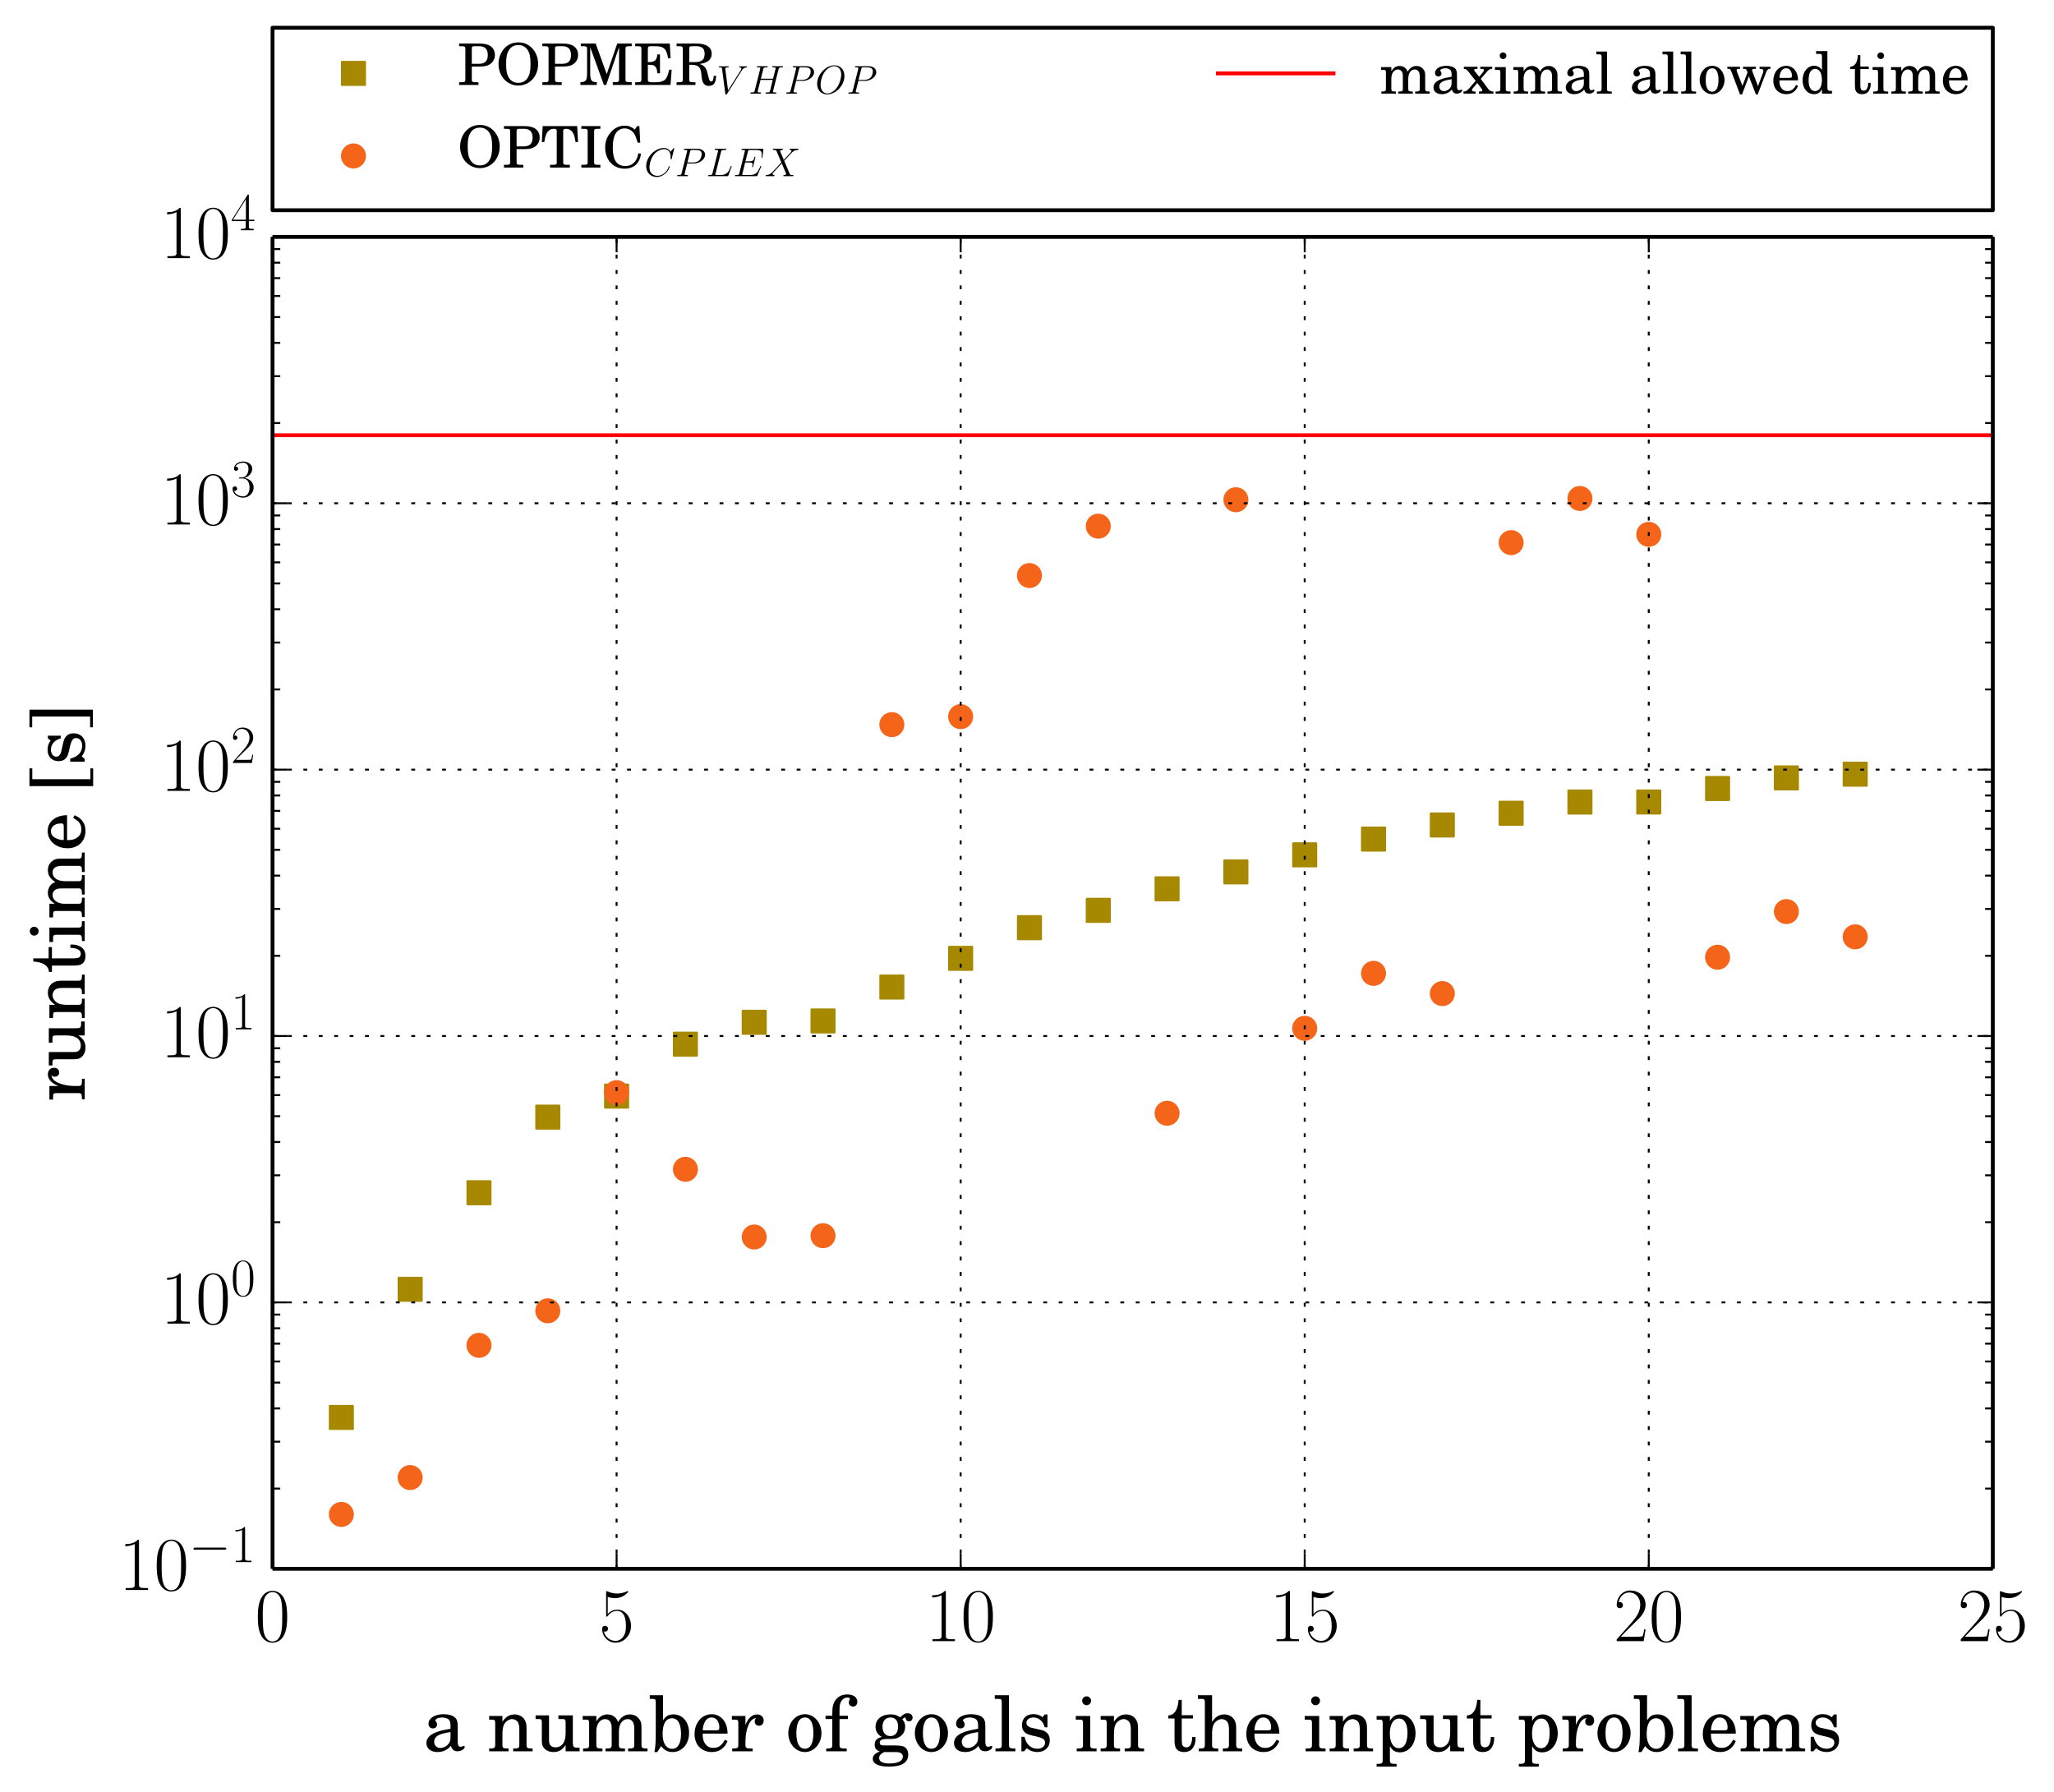 <?xml version="1.0" encoding="utf-8" standalone="no"?>
<!DOCTYPE svg PUBLIC "-//W3C//DTD SVG 1.1//EN"
  "http://www.w3.org/Graphics/SVG/1.1/DTD/svg11.dtd">
<!-- Created with matplotlib (http://matplotlib.org/) -->
<svg height="465pt" version="1.1" viewBox="0 0 533 465" width="533pt" xmlns="http://www.w3.org/2000/svg" xmlns:xlink="http://www.w3.org/1999/xlink">
 <defs>
  <style type="text/css">
*{stroke-linecap:butt;stroke-linejoin:round;}
  </style>
 </defs>
 <g id="figure_1">
  <g id="patch_1">
   <path d="
M0 465.407
L533.461 465.407
L533.461 0
L0 0
z
" style="fill:#ffffff;"/>
  </g>
  <g id="axes_1">
   <g id="patch_2">
    <path d="
M70.723 407.067
L517.123 407.067
L517.123 61.467
L70.723 61.467
z
" style="fill:#ffffff;"/>
   </g>
   <g id="line2d_1">
    <defs>
     <path d="
M-3 3
L3 3
L3 -3
L-3 -3
z
" id="m5abe76abb8" style="stroke:#a68900;stroke-linejoin:miter;stroke-width:0.5;"/>
    </defs>
    <g clip-path="url(#p07663cfc4e)">
     <use style="fill:#a68900;stroke:#a68900;stroke-linejoin:miter;stroke-width:0.5;" x="88.579" xlink:href="#m5abe76abb8" y="367.793"/>
     <use style="fill:#a68900;stroke:#a68900;stroke-linejoin:miter;stroke-width:0.5;" x="106.435" xlink:href="#m5abe76abb8" y="334.545"/>
     <use style="fill:#a68900;stroke:#a68900;stroke-linejoin:miter;stroke-width:0.5;" x="124.291" xlink:href="#m5abe76abb8" y="309.496"/>
     <use style="fill:#a68900;stroke:#a68900;stroke-linejoin:miter;stroke-width:0.5;" x="142.147" xlink:href="#m5abe76abb8" y="289.876"/>
     <use style="fill:#a68900;stroke:#a68900;stroke-linejoin:miter;stroke-width:0.5;" x="160.003" xlink:href="#m5abe76abb8" y="284.413"/>
     <use style="fill:#a68900;stroke:#a68900;stroke-linejoin:miter;stroke-width:0.5;" x="177.859" xlink:href="#m5abe76abb8" y="270.941"/>
     <use style="fill:#a68900;stroke:#a68900;stroke-linejoin:miter;stroke-width:0.5;" x="195.715" xlink:href="#m5abe76abb8" y="265.265"/>
     <use style="fill:#a68900;stroke:#a68900;stroke-linejoin:miter;stroke-width:0.5;" x="213.571" xlink:href="#m5abe76abb8" y="264.92"/>
     <use style="fill:#a68900;stroke:#a68900;stroke-linejoin:miter;stroke-width:0.5;" x="231.427" xlink:href="#m5abe76abb8" y="256.12"/>
     <use style="fill:#a68900;stroke:#a68900;stroke-linejoin:miter;stroke-width:0.5;" x="249.283" xlink:href="#m5abe76abb8" y="248.672"/>
     <use style="fill:#a68900;stroke:#a68900;stroke-linejoin:miter;stroke-width:0.5;" x="267.139" xlink:href="#m5abe76abb8" y="240.715"/>
     <use style="fill:#a68900;stroke:#a68900;stroke-linejoin:miter;stroke-width:0.5;" x="284.995" xlink:href="#m5abe76abb8" y="236.211"/>
     <use style="fill:#a68900;stroke:#a68900;stroke-linejoin:miter;stroke-width:0.5;" x="302.851" xlink:href="#m5abe76abb8" y="230.635"/>
     <use style="fill:#a68900;stroke:#a68900;stroke-linejoin:miter;stroke-width:0.5;" x="320.707" xlink:href="#m5abe76abb8" y="226.245"/>
     <use style="fill:#a68900;stroke:#a68900;stroke-linejoin:miter;stroke-width:0.5;" x="338.563" xlink:href="#m5abe76abb8" y="221.815"/>
     <use style="fill:#a68900;stroke:#a68900;stroke-linejoin:miter;stroke-width:0.5;" x="356.419" xlink:href="#m5abe76abb8" y="217.724"/>
     <use style="fill:#a68900;stroke:#a68900;stroke-linejoin:miter;stroke-width:0.5;" x="374.275" xlink:href="#m5abe76abb8" y="214.067"/>
     <use style="fill:#a68900;stroke:#a68900;stroke-linejoin:miter;stroke-width:0.5;" x="392.131" xlink:href="#m5abe76abb8" y="211.016"/>
     <use style="fill:#a68900;stroke:#a68900;stroke-linejoin:miter;stroke-width:0.5;" x="409.987" xlink:href="#m5abe76abb8" y="208.112"/>
     <use style="fill:#a68900;stroke:#a68900;stroke-linejoin:miter;stroke-width:0.5;" x="427.843" xlink:href="#m5abe76abb8" y="208.104"/>
     <use style="fill:#a68900;stroke:#a68900;stroke-linejoin:miter;stroke-width:0.5;" x="445.699" xlink:href="#m5abe76abb8" y="204.6"/>
     <use style="fill:#a68900;stroke:#a68900;stroke-linejoin:miter;stroke-width:0.5;" x="463.555" xlink:href="#m5abe76abb8" y="201.847"/>
     <use style="fill:#a68900;stroke:#a68900;stroke-linejoin:miter;stroke-width:0.5;" x="481.411" xlink:href="#m5abe76abb8" y="200.886"/>
    </g>
   </g>
   <g id="line2d_2">
    <defs>
     <path d="
M0 3
C0.796 3 1.559 2.684 2.121 2.121
C2.684 1.559 3 0.796 3 0
C3 -0.796 2.684 -1.559 2.121 -2.121
C1.559 -2.684 0.796 -3 0 -3
C-0.796 -3 -1.559 -2.684 -2.121 -2.121
C-2.684 -1.559 -3 -0.796 -3 0
C-3 0.796 -2.684 1.559 -2.121 2.121
C-1.559 2.684 -0.796 3 0 3
z
" id="mdffa6818a0" style="stroke:#f4651a;stroke-width:0.5;"/>
    </defs>
    <g clip-path="url(#p07663cfc4e)">
     <use style="fill:#f4651a;stroke:#f4651a;stroke-width:0.5;" x="88.579" xlink:href="#mdffa6818a0" y="392.958"/>
     <use style="fill:#f4651a;stroke:#f4651a;stroke-width:0.5;" x="106.435" xlink:href="#mdffa6818a0" y="383.399"/>
     <use style="fill:#f4651a;stroke:#f4651a;stroke-width:0.5;" x="124.291" xlink:href="#mdffa6818a0" y="349.086"/>
     <use style="fill:#f4651a;stroke:#f4651a;stroke-width:0.5;" x="142.147" xlink:href="#mdffa6818a0" y="340.126"/>
     <use style="fill:#f4651a;stroke:#f4651a;stroke-width:0.5;" x="160.003" xlink:href="#mdffa6818a0" y="283.518"/>
     <use style="fill:#f4651a;stroke:#f4651a;stroke-width:0.5;" x="177.859" xlink:href="#mdffa6818a0" y="303.409"/>
     <use style="fill:#f4651a;stroke:#f4651a;stroke-width:0.5;" x="195.715" xlink:href="#mdffa6818a0" y="320.977"/>
     <use style="fill:#f4651a;stroke:#f4651a;stroke-width:0.5;" x="213.571" xlink:href="#mdffa6818a0" y="320.638"/>
     <use style="fill:#f4651a;stroke:#f4651a;stroke-width:0.5;" x="231.427" xlink:href="#mdffa6818a0" y="188.028"/>
     <use style="fill:#f4651a;stroke:#f4651a;stroke-width:0.5;" x="249.283" xlink:href="#mdffa6818a0" y="185.953"/>
     <use style="fill:#f4651a;stroke:#f4651a;stroke-width:0.5;" x="267.139" xlink:href="#mdffa6818a0" y="149.338"/>
     <use style="fill:#f4651a;stroke:#f4651a;stroke-width:0.5;" x="284.995" xlink:href="#mdffa6818a0" y="136.53"/>
     <use style="fill:#f4651a;stroke:#f4651a;stroke-width:0.5;" x="302.851" xlink:href="#mdffa6818a0" y="288.864"/>
     <use style="fill:#f4651a;stroke:#f4651a;stroke-width:0.5;" x="320.707" xlink:href="#mdffa6818a0" y="129.673"/>
     <use style="fill:#f4651a;stroke:#f4651a;stroke-width:0.5;" x="338.563" xlink:href="#mdffa6818a0" y="266.824"/>
     <use style="fill:#f4651a;stroke:#f4651a;stroke-width:0.5;" x="356.419" xlink:href="#mdffa6818a0" y="252.565"/>
     <use style="fill:#f4651a;stroke:#f4651a;stroke-width:0.5;" x="374.275" xlink:href="#mdffa6818a0" y="257.819"/>
     <use style="fill:#f4651a;stroke:#f4651a;stroke-width:0.5;" x="392.131" xlink:href="#mdffa6818a0" y="140.801"/>
     <use style="fill:#f4651a;stroke:#f4651a;stroke-width:0.5;" x="409.987" xlink:href="#mdffa6818a0" y="129.34"/>
     <use style="fill:#f4651a;stroke:#f4651a;stroke-width:0.5;" x="427.843" xlink:href="#mdffa6818a0" y="138.656"/>
     <use style="fill:#f4651a;stroke:#f4651a;stroke-width:0.5;" x="445.699" xlink:href="#mdffa6818a0" y="248.382"/>
     <use style="fill:#f4651a;stroke:#f4651a;stroke-width:0.5;" x="463.555" xlink:href="#mdffa6818a0" y="236.537"/>
     <use style="fill:#f4651a;stroke:#f4651a;stroke-width:0.5;" x="481.411" xlink:href="#mdffa6818a0" y="243.09"/>
    </g>
   </g>
   <g id="line2d_3">
    <path clip-path="url(#p07663cfc4e)" d="
M70.723 112.943
L88.579 112.943
L106.435 112.943
L124.291 112.943
L142.147 112.943
L160.003 112.943
L177.859 112.943
L195.715 112.943
L213.571 112.943
L231.427 112.943
L249.283 112.943
L267.139 112.943
L284.995 112.943
L302.851 112.943
L320.707 112.943
L338.563 112.943
L356.419 112.943
L374.275 112.943
L392.131 112.943
L409.987 112.943
L427.843 112.943
L445.699 112.943
L463.555 112.943
L481.411 112.943
L499.267 112.943
L517.123 112.943" style="fill:none;stroke:#ff0000;stroke-linecap:square;"/>
   </g>
   <g id="matplotlib.axis_1">
    <g id="xtick_1">
     <g id="line2d_4">
      <path clip-path="url(#p07663cfc4e)" d="
M70.723 407.067
L70.723 61.467" style="fill:none;stroke:#000000;stroke-dasharray:1,3;stroke-dashoffset:0.0;stroke-width:0.5;"/>
     </g>
     <g id="line2d_5">
      <defs>
       <path d="
M0 0
L0 -4" id="m93b0483c22" style="stroke:#000000;stroke-width:0.5;"/>
      </defs>
      <g>
       <use style="stroke:#000000;stroke-width:0.5;" x="70.723" xlink:href="#m93b0483c22" y="407.067"/>
      </g>
     </g>
     <g id="line2d_6">
      <defs>
       <path d="
M0 0
L0 4" id="m741efc42ff" style="stroke:#000000;stroke-width:0.5;"/>
      </defs>
      <g>
       <use style="stroke:#000000;stroke-width:0.5;" x="70.723" xlink:href="#m741efc42ff" y="61.467"/>
      </g>
     </g>
     <g id="text_1">
      <!-- $0$ -->
      <defs>
       <path d="
M42 31.641
C42 37.75 41.906 48.125 37.703 56.109
C34 63.109 28.094 65.594 22.906 65.594
C18.094 65.594 12 63.406 8.203 56.203
C4.203 48.719 3.797 39.438 3.797 31.641
C3.797 25.953 3.906 17.281 7 9.672
C11.297 -0.609 19 -2 22.906 -2
C27.5 -2 34.5 -0.109 38.594 9.375
C41.594 16.281 42 24.359 42 31.641
M22.906 -0.406
C16.5 -0.406 12.703 5.078 11.297 12.688
C10.203 18.562 10.203 27.156 10.203 32.75
C10.203 40.438 10.203 46.828 11.5 52.922
C13.406 61.391 19 64 22.906 64
C27 64 32.297 61.297 34.203 53.125
C35.5 47.438 35.594 40.734 35.594 32.75
C35.594 26.25 35.594 18.266 34.406 12.375
C32.297 1.484 26.406 -0.406 22.906 -0.406" id="CMR17-48"/>
      </defs>
      <g transform="translate(66.154 425.852)scale(0.2 -0.2)">
       <use transform="scale(0.996)" xlink:href="#CMR17-48"/>
      </g>
     </g>
    </g>
    <g id="xtick_2">
     <g id="line2d_7">
      <path clip-path="url(#p07663cfc4e)" d="
M160.003 407.067
L160.003 61.467" style="fill:none;stroke:#000000;stroke-dasharray:1,3;stroke-dashoffset:0.0;stroke-width:0.5;"/>
     </g>
     <g id="line2d_8">
      <g>
       <use style="stroke:#000000;stroke-width:0.5;" x="160.003" xlink:href="#m93b0483c22" y="407.067"/>
      </g>
     </g>
     <g id="line2d_9">
      <g>
       <use style="stroke:#000000;stroke-width:0.5;" x="160.003" xlink:href="#m741efc42ff" y="61.467"/>
      </g>
     </g>
     <g id="text_2">
      <!-- $5$ -->
      <defs>
       <path d="
M11.406 57.688
C12.406 57.281 16.5 56 20.703 56
C30 56 35.094 61.016 38 63.922
C38 64.734 38 65.25 37.406 65.25
C37.297 65.25 37.094 65.25 36.297 64.828
C32.797 63.312 28.703 62.078 23.703 62.078
C20.703 62.078 16.203 62.5 11.297 64.734
C10.203 65.25 10 65.25 9.906 65.25
C9.406 65.25 9.297 65.141 9.297 63.156
L9.297 34.281
C9.297 32.5 9.297 32 10.297 32
C10.797 32 11 32.203 11.5 32.906
C14.703 37.484 19.094 39.406 24.094 39.406
C27.594 39.406 35.094 37.219 35.094 20.141
C35.094 16.953 35.094 11.172 32.094 6.578
C29.594 2.484 25.703 0.391 21.406 0.391
C14.797 0.391 8.094 5 6.297 12.719
C6.703 12.609 7.5 12.422 7.906 12.422
C9.203 12.422 11.703 13.125 11.703 16.219
C11.703 18.906 9.797 20 7.906 20
C5.594 20 4.094 18.594 4.094 15.797
C4.094 7.094 11 -2 21.594 -2
C31.906 -2 41.703 6.875 41.703 19.75
C41.703 31.719 33.906 41 24.203 41
C19.094 41 14.797 39.094 11.406 35.453
z
" id="CMR17-53"/>
      </defs>
      <g transform="translate(155.434 425.852)scale(0.2 -0.2)">
       <use transform="scale(0.996)" xlink:href="#CMR17-53"/>
      </g>
     </g>
    </g>
    <g id="xtick_3">
     <g id="line2d_10">
      <path clip-path="url(#p07663cfc4e)" d="
M249.283 407.067
L249.283 61.467" style="fill:none;stroke:#000000;stroke-dasharray:1,3;stroke-dashoffset:0.0;stroke-width:0.5;"/>
     </g>
     <g id="line2d_11">
      <g>
       <use style="stroke:#000000;stroke-width:0.5;" x="249.283" xlink:href="#m93b0483c22" y="407.067"/>
      </g>
     </g>
     <g id="line2d_12">
      <g>
       <use style="stroke:#000000;stroke-width:0.5;" x="249.283" xlink:href="#m741efc42ff" y="61.467"/>
      </g>
     </g>
     <g id="text_3">
      <!-- $10$ -->
      <defs>
       <path d="
M26.594 63.312
C26.594 65.406 26.5 65.5 25.094 65.5
C21.203 61.188 15.297 59.797 9.703 59.797
C9.406 59.797 8.906 59.797 8.797 59.609
C8.703 59.391 8.703 59.172 8.703 57
C11.797 57 17 57.594 21 59.984
L21 7.203
C21 3.688 20.797 2.5 12.203 2.5
L9.203 2.5
L9.203 0
C14 0 19 0 23.797 0
C28.594 0 33.594 0 38.406 0
L38.406 2.5
L35.406 2.5
C26.797 2.5 26.594 3.594 26.594 7.156
z
" id="CMR17-49"/>
      </defs>
      <g transform="translate(240.145 425.852)scale(0.2 -0.2)">
       <use transform="scale(0.996)" xlink:href="#CMR17-49"/>
       <use transform="translate(45.69 0.0)scale(0.996)" xlink:href="#CMR17-48"/>
      </g>
     </g>
    </g>
    <g id="xtick_4">
     <g id="line2d_13">
      <path clip-path="url(#p07663cfc4e)" d="
M338.563 407.067
L338.563 61.467" style="fill:none;stroke:#000000;stroke-dasharray:1,3;stroke-dashoffset:0.0;stroke-width:0.5;"/>
     </g>
     <g id="line2d_14">
      <g>
       <use style="stroke:#000000;stroke-width:0.5;" x="338.563" xlink:href="#m93b0483c22" y="407.067"/>
      </g>
     </g>
     <g id="line2d_15">
      <g>
       <use style="stroke:#000000;stroke-width:0.5;" x="338.563" xlink:href="#m741efc42ff" y="61.467"/>
      </g>
     </g>
     <g id="text_4">
      <!-- $15$ -->
      <g transform="translate(329.425 425.852)scale(0.2 -0.2)">
       <use transform="scale(0.996)" xlink:href="#CMR17-49"/>
       <use transform="translate(45.69 0.0)scale(0.996)" xlink:href="#CMR17-53"/>
      </g>
     </g>
    </g>
    <g id="xtick_5">
     <g id="line2d_16">
      <path clip-path="url(#p07663cfc4e)" d="
M427.843 407.067
L427.843 61.467" style="fill:none;stroke:#000000;stroke-dasharray:1,3;stroke-dashoffset:0.0;stroke-width:0.5;"/>
     </g>
     <g id="line2d_17">
      <g>
       <use style="stroke:#000000;stroke-width:0.5;" x="427.843" xlink:href="#m93b0483c22" y="407.067"/>
      </g>
     </g>
     <g id="line2d_18">
      <g>
       <use style="stroke:#000000;stroke-width:0.5;" x="427.843" xlink:href="#m741efc42ff" y="61.467"/>
      </g>
     </g>
     <g id="text_5">
      <!-- $20$ -->
      <defs>
       <path d="
M41.703 15.453
L39.906 15.453
C38.906 8.375 38.094 7.172 37.703 6.562
C37.203 5.766 30 5.766 28.594 5.766
L9.406 5.766
C13 9.672 20 16.75 28.5 24.953
C34.594 30.734 41.703 37.531 41.703 47.422
C41.703 59.219 32.297 66 21.797 66
C10.797 66 4.094 56.312 4.094 47.344
C4.094 43.438 7 42.938 8.203 42.938
C9.203 42.938 12.203 43.547 12.203 47.031
C12.203 50.109 9.594 51 8.203 51
C7.594 51 7 50.906 6.594 50.703
C8.5 59.219 14.297 63.406 20.406 63.406
C29.094 63.406 34.797 56.516 34.797 47.422
C34.797 38.734 29.703 31.25 24 24.75
L4.094 2.281
L4.094 0
L39.297 0
z
" id="CMR17-50"/>
      </defs>
      <g transform="translate(418.705 425.852)scale(0.2 -0.2)">
       <use transform="scale(0.996)" xlink:href="#CMR17-50"/>
       <use transform="translate(45.69 0.0)scale(0.996)" xlink:href="#CMR17-48"/>
      </g>
     </g>
    </g>
    <g id="xtick_6">
     <g id="line2d_19">
      <path clip-path="url(#p07663cfc4e)" d="
M517.123 407.067
L517.123 61.467" style="fill:none;stroke:#000000;stroke-dasharray:1,3;stroke-dashoffset:0.0;stroke-width:0.5;"/>
     </g>
     <g id="line2d_20">
      <g>
       <use style="stroke:#000000;stroke-width:0.5;" x="517.123" xlink:href="#m93b0483c22" y="407.067"/>
      </g>
     </g>
     <g id="line2d_21">
      <g>
       <use style="stroke:#000000;stroke-width:0.5;" x="517.123" xlink:href="#m741efc42ff" y="61.467"/>
      </g>
     </g>
     <g id="text_6">
      <!-- $25$ -->
      <g transform="translate(507.985 425.852)scale(0.2 -0.2)">
       <use transform="scale(0.996)" xlink:href="#CMR17-50"/>
       <use transform="translate(45.69 0.0)scale(0.996)" xlink:href="#CMR17-53"/>
      </g>
     </g>
    </g>
    <g id="text_7">
     <!-- a number of goals in the input problems -->
     <defs>
      <path d="
M46.5 23
C46.594 37.812 38.094 48.281 25.906 48.281
C13.094 48.281 3.5 37.25 3.5 22.344
C3.5 8.438 12.594 -1 26.094 -1
C35.594 -1 42.406 3.688 46.5 13.188
L43 15.094
C38.906 7.391 34.703 4.391 28 4.391
C22.906 4.391 19.203 6.594 16.594 11
C14.797 14 14 17.5 14.094 23
z

M14.203 27.297
C14.203 30.344 14.594 32.5 15.594 35.25
C17.703 41.141 20.906 44 25.703 44
C31.797 44 35.797 38.781 35.797 30.922
C35.797 28.078 34.906 27.297 31.703 27.297
z
" id="Century_Schoolbook_L_Roman-101"/>
      <path d="
M41.203 0
L59.406 0
L59.406 4.703
L56.906 4.703
C51.406 4.703 50.594 5.594 50.594 11.953
L50.594 46.781
L31.797 46.781
L31.797 42
L36.906 42
C40.594 42 41.203 41.297 41.203 36.953
L41.203 24.562
C41.203 18.812 40.594 15.484 39.094 12.156
C37 7.719 33 5.094 28.094 5.094
C25 5.094 22.406 6.188 21.094 8.172
C19.797 10.047 19.594 11.047 19.594 16.5
L19.594 46.781
L2.094 46.781
L2.094 42
L5.906 42
C9.594 42 10.203 41.297 10.203 36.953
L10.203 15.219
C10.203 10.078 10.594 7.766 12.094 5.453
C14.797 1.312 19.594 -1 25.594 -1
C32.203 -1 36.797 1.719 41.203 8.125
z
" id="Century_Schoolbook_L_Roman-117"/>
      <path d="
M19.797 46
L2.094 46
L2.094 41.219
L6.203 41.219
C9.906 41.219 10.5 40.516 10.5 36.203
L10.5 12.297
L10.5 8.297
C10.5 4.297 9.406 3.594 2.906 3.594
L2.5 3.594
L2.5 0
L29.203 0
L29.203 3.594
L27.297 3.594
C20.906 3.594 19.797 4.297 19.797 8.297
L19.797 12.297
L19.797 13.297
C19.797 20.812 21.203 28.406 23.703 34.109
C26.094 39.703 29.5 42.812 33.703 43.312
C32.297 41.703 31.906 40.688 31.906 38.766
C31.906 35.547 34.203 33.234 37.406 33.234
C41 33.234 43.5 35.938 43.5 40.016
C43.5 44.812 40.094 48 34.797 48
C28.5 48 23 42.922 19.797 34.141
z
" id="Century_Schoolbook_L_Roman-114"/>
      <path d="
M20.094 46.297
L20.094 52.141
C20.094 57.266 20.406 60.656 21.203 62.719
C22.797 67.234 26.297 70 30.297 70
C32.406 70 33.703 69.391 33.703 68.266
C33.703 67.938 33.594 67.75 33.094 66.922
C32.5 65.906 32.203 64.766 32.203 63.641
C32.203 60.547 34.594 58.203 37.703 58.203
C41 58.203 43.297 60.734 43.297 64.406
C43.297 70.328 38.297 74 30.203 74
C23.297 74 18.297 71.531 14.703 66.438
C11.703 62.141 10.703 57.734 10.703 49.469
L10.703 46.297
L1.906 46.297
L1.906 42
L10.703 42
L10.703 12.234
L10.703 8.25
C10.703 4.297 9.594 3.594 3.203 3.594
L2.797 3.594
L2.797 0
L29.5 0
L29.5 3.594
L27.703 3.594
C21.203 3.594 20.094 4.297 20.094 8.25
L20.094 12.234
L20.094 42
L31.094 42
L31.094 46.297
z
" id="Century_Schoolbook_L_Roman-102"/>
      <path d="
M18 73
L0.797 73
L0.797 68.219
L4.297 68.219
C8 68.219 8.594 67.516 8.594 63.25
L8.594 24.625
C8.594 11.312 8.094 4.844 6.797 -1
L10.594 -1
L15.5 6.75
C19.594 1.453 24.297 -1 30.5 -1
C42.797 -1 52 9.594 52 23.828
C52 38.078 43.594 48.078 31.594 48.078
C25.5 48.078 21.797 46 18 40.328
z

M29.797 43
C37.297 43 41.5 35.766 41.5 22.797
C41.5 10.312 37.406 3.188 30.094 3.188
C22.203 3.188 17.5 10.406 17.5 22.594
C17.5 35.766 21.797 43 29.797 43" id="Century_Schoolbook_L_Roman-98"/>
      <path d="
M20 73
L1.5 73
L1.5 68.219
L6.297 68.219
C10 68.219 10.594 67.516 10.594 63.219
L10.594 12.281
L10.594 8.281
C10.594 4.297 9.5 3.594 3.094 3.594
L2.703 3.594
L2.703 0
L28 0
L28 3.594
L27.594 3.594
C21.094 3.594 20 4.297 20 8.281
L20 12.281
L20 22.562
C20 27.547 20.703 32.031 21.797 34.328
C23.906 38.828 28.406 41.922 32.703 41.922
C35.297 41.922 38.297 40.422 39.797 38.422
C41.297 36.234 42 33.234 42 28.344
L42 12.281
L42 8.281
C42 4.297 40.906 3.594 34.406 3.594
L34 3.594
L34 0
L59.297 0
L59.297 3.594
L58.906 3.594
C52.5 3.594 51.406 4.297 51.406 8.281
L51.406 12.281
L51.406 27.953
C51.406 35.125 51.094 36.922 49.297 40.328
C46.797 45.109 41.797 48 35.797 48
C29.406 48 24.5 45.016 20 38.328
z
" id="Century_Schoolbook_L_Roman-104"/>
      <path d="
M20 46
L2.703 46
L2.703 41.219
L6.297 41.219
C10 41.219 10.594 40.516 10.594 36.203
L10.594 12.297
L10.594 8.297
C10.594 4.297 9.5 3.594 3.094 3.594
L2.703 3.594
L2.703 0
L28 0
L28 3.594
L27.594 3.594
C21.094 3.594 20 4.297 20 8.281
L20 12.281
L20 22.656
C20 27.547 20.703 32.031 21.797 34.328
C23.906 38.828 28.406 41.922 32.703 41.922
C35.297 41.922 38.297 40.422 39.797 38.422
C41.297 36.328 42 33.234 42 28.438
L42 12.281
L42 8.281
C42 4.297 40.906 3.594 34.406 3.594
L34 3.594
L34 0
L59.297 0
L59.297 3.594
L58.906 3.594
C52.5 3.594 51.406 4.297 51.406 8.281
L51.406 12.281
L51.406 27.953
C51.406 35.125 51.094 36.922 49.297 40.328
C46.797 45.109 41.703 48 35.797 48
C29.406 48 24.406 45.047 20 38.516
z
" id="Century_Schoolbook_L_Roman-110"/>
      <path d="
M25.203 48.281
C13 48.281 3.406 37.453 3.406 23.547
C3.406 9.938 13 -1 25 -1
C37 -1 46.594 9.938 46.594 23.641
C46.594 37.25 37 48.281 25.203 48.281
M25.203 44
C32.203 44 36.094 36.734 36.094 23.641
C36.094 10.453 32.203 3.297 25 3.297
C17.797 3.297 13.906 10.453 13.906 23.547
C13.906 37.047 17.703 44 25.203 44" id="Century_Schoolbook_L_Roman-111"/>
      <path d="
M20.094 46
L2.297 46
L2.297 41.219
L6.406 41.219
C10.094 41.219 10.703 40.516 10.703 36.203
L10.703 12.297
L10.703 8.406
C10.703 4.297 9.594 3.594 3.203 3.594
L2.797 3.594
L2.797 0
L28 0
L28 3.594
L27.594 3.594
C21.203 3.594 20.094 4.297 20.094 8.391
L20.094 12.281
L20.094 26.453
C20.094 35.328 25 41.922 31.5 41.922
C34.094 41.922 36.906 40.516 38.094 38.625
C39.5 36.734 40.094 33.828 40.094 29.734
L40.094 12.281
L40.094 8.281
C40.094 4.297 39 3.594 32.5 3.594
L32.094 3.594
L32.094 0
L57.406 0
L57.406 3.594
L57 3.594
C50.594 3.594 49.5 4.297 49.5 8.281
L49.5 12.281
L49.5 25.547
C49.5 35.531 54 41.922 61 41.922
C64.297 41.922 67 40.016 68.297 36.922
C69.203 34.734 69.5 32.531 69.5 28.641
L69.5 12.281
L69.5 8.281
C69.5 4.297 68.406 3.594 61.906 3.594
L61.5 3.594
L61.5 0
L86.797 0
L86.797 3.594
L86.406 3.594
C80 3.594 78.906 4.297 78.906 8.391
L78.906 12.281
L78.906 30.641
C78.906 36.828 78.297 38.922 75.703 42.312
C72.797 46.016 68.703 48 63.906 48
C57.406 48 52.594 44.938 48.297 38.109
C46.594 44.047 41.203 48 34.5 48
C28.5 48 24 45.141 20.094 38.922
z
" id="Century_Schoolbook_L_Roman-109"/>
      <path d="
M20.406 73
L1.906 73
L1.906 68.219
L6.797 68.219
C10.406 68.219 11 67.516 11 63.219
L11 12.281
L11 8.281
C11 4.297 9.906 3.594 3.5 3.594
L2.797 3.594
L2.797 0
L28.703 0
L28.703 3.594
L28 3.594
C21.5 3.594 20.406 4.297 20.406 8.25
L20.406 12.219
z
" id="Century_Schoolbook_L_Roman-108"/>
      <path d="
M45.203 32.578
C45.203 38.797 44.094 41.969 41.203 44.344
C37.906 46.906 33 48.281 26.594 48.281
C15.406 48.281 7.094 43.047 7.094 35.922
C7.094 32.156 9.406 29.781 12.906 29.781
C16 29.781 18.297 31.859 18.297 34.812
C18.297 36.109 17.797 37.484 16.797 38.875
C16.203 39.547 16.094 39.844 16.094 40.156
C16.094 42.219 20.203 44 25 44
C28.094 44 31.594 43.016 33.203 41.531
C35.094 39.953 35.797 37.578 35.797 33.125
L35.797 29.281
C25.297 27.484 22.094 26.688 17.203 24.812
C8.594 21.609 4.406 16.938 4.406 10.656
C4.406 3.578 10.094 -1 18.906 -1
C25.797 -1 32 1.859 36.297 7.062
C37.906 1.984 40.406 0 45.094 0
C49.594 0 54.297 2.906 54.297 5.781
C54.297 6.469 53.797 6.969 53.297 6.969
C52.906 6.969 52.5 6.875 51.797 6.578
C50.203 6 49.797 5.891 49 5.891
C46.203 5.891 45.203 7.781 45.203 12.719
z

M35.797 20.469
C35.797 14.469 35.5 13.078 33.797 10.484
C31.297 6.781 26.703 4.297 22.406 4.297
C17.906 4.297 14.5 7.594 14.5 12.078
C14.5 16.266 16.594 19.266 21 21.359
C24.094 22.75 28 23.75 35.797 25.047
z
" id="Century_Schoolbook_L_Roman-97"/>
      <path d="
M19.594 7.594
C14.094 7.594 13.797 7.703 12.594 8.469
C11.906 8.906 11.406 10.109 11.406 11.297
C11.406 14.578 14.094 16 20.797 16
C30.297 16 31.797 16.203 35.094 17.688
C41.094 20.359 44.5 25.484 44.5 31.984
C44.5 35.922 43.594 38.391 40.797 41.641
C42.5 43.406 43.406 44 44.203 44
C44.703 44 45 43.688 45.203 42.625
C45.594 40.266 47.203 39 49.703 39
C52.203 39 54.203 41.094 54.203 43.781
C54.203 47.188 51.5 49.578 47.594 49.578
C44.406 49.578 42.594 48.562 38 44.297
C33.797 47.094 30.594 48.078 25.594 48.078
C13.703 48.078 5.906 41.625 5.906 31.812
C5.906 26.031 9.094 21.031 14.297 18.688
C7.594 17.156 4.797 14.094 4.797 8.469
C4.797 3.984 6.797 1.328 11.5 -0.297
C5.297 -2.484 2.297 -5.672 2.297 -9.75
C2.297 -16.312 10 -20 23.406 -20
C40.094 -20 48.5 -14.719 48.5 -4.25
C48.5 0.719 46.203 4.688 42.5 6.188
C39.906 7.188 36.703 7.594 29.797 7.594
z

M25.5 44
C31.797 44 35.297 39.672 35.297 32.094
C35.297 24.422 31.5 19.781 25.094 19.781
C18.906 19.781 15 24.422 15 31.797
C15 39.562 18.797 44 25.5 44
M24.594 -1
C32.906 -1 33.5 -1 35 -1.188
C39 -1.594 41.5 -3.781 41.5 -6.953
C41.5 -12.625 35 -15.906 23.797 -15.906
C15.406 -15.906 10.594 -13.422 10.594 -8.953
C10.594 -5.672 12.406 -3.469 17.203 -1
z
" id="Century_Schoolbook_L_Roman-103"/>
      <path d="
M39 48
L35.5 48
L32.594 44.406
C29 47.203 25.406 48.391 20.406 48.391
C11.594 48.391 5.797 42.625 5.797 33.953
C5.797 30.078 7.094 26.781 9.297 24.812
C11.594 22.703 13.906 21.719 19.906 20.312
L25.203 19.125
C33.094 17.234 35.906 15.234 35.906 11.266
C35.906 6.578 31.797 3.297 25.906 3.297
C17.5 3.297 11.5 8.766 9.094 18.875
L5.094 18.875
L5.094 0
L8.594 0
L12.094 3.906
C16.203 0.594 20.797 -1 25.797 -1
C35.594 -1 42.094 5.078 42.094 14.344
C42.094 18.719 40.703 22.094 37.906 24.391
C35.5 26.484 33.5 27.281 27.406 28.562
L22.406 29.672
C16.906 30.859 16.906 30.859 15.094 31.859
C12.906 32.859 11.594 34.938 11.594 37.141
C11.594 41.109 15.406 44 20.906 44
C24.703 44 27.797 42.703 30.594 40.016
C32.797 37.812 33.906 35.828 35.5 31.234
L39 31.234
z
" id="Century_Schoolbook_L_Roman-115"/>
      <path d="
M19.406 47
L19.406 67
L15.297 67
C14.297 53.875 9.906 47.188 1.797 46.594
L1.797 42.703
L10 42.703
L10 17.266
C10 10.281 10.203 7.781 11.203 5.484
C12.797 1.297 16.797 -1 22.594 -1
C26.5 -1 29.906 0.203 32.203 2.391
C35.5 5.594 37.406 10.875 37.406 16.375
C37.406 16.969 37.406 17.672 37.297 18.672
L33.094 18.672
C32.797 9.688 30.203 5.094 25.297 5.094
C23 5.094 21 6.281 20.297 7.984
C19.703 9.375 19.406 11.875 19.406 15.469
L19.406 42.703
L34.094 42.703
L34.094 47
z
" id="Century_Schoolbook_L_Roman-116"/>
      <path d="
M20.094 46
L2.797 46
L2.797 41.219
L6.406 41.219
C10.094 41.219 10.703 40.516 10.703 36.219
L10.703 -7.75
L10.703 -11.719
C10.703 -15.719 9.594 -16.406 3.203 -16.406
L2.797 -16.406
L2.797 -20
L28.797 -20
L28.797 -16.406
L27.703 -16.406
C21.203 -16.406 20.094 -15.719 20.094 -11.734
L20.094 -7.75
L20.094 6.688
C23.406 0.906 27.203 -1.391 33.297 -1.391
C44.906 -1.391 53.5 9.266 53.5 23.5
C53.5 37.266 44.906 48 33.906 48
C27.703 48 23.594 45.438 20.094 39.516
z

M32.094 42.609
C39 42.609 43 35.75 43 24.094
C43 11.266 38.906 4 31.797 4
C24.703 4 20 11.375 20 22.812
C20 35.141 24.5 42.609 32.094 42.609" id="Century_Schoolbook_L_Roman-112"/>
      <path d="
M20.594 46
L1.797 46
L1.797 41.219
L6.906 41.219
C10.594 41.219 11.203 40.516 11.203 36.203
L11.203 12.297
L11.203 8.297
C11.203 4.297 10.094 3.594 3.703 3.594
L3 3.594
L3 0
L28.906 0
L28.906 3.594
L28.203 3.594
C21.703 3.594 20.594 4.281 20.594 8.219
L20.594 12.172
z

M15.906 71.578
C12.703 71.578 10.094 68.984 10.094 65.797
C10.094 62.703 12.703 60 15.797 60
C19.094 60 21.703 62.594 21.703 65.797
C21.703 68.984 19.094 71.578 15.906 71.578" id="Century_Schoolbook_L_Roman-105"/>
     </defs>
     <g transform="translate(109.776 454.422)scale(0.2 -0.2)">
      <use transform="scale(0.996)" xlink:href="#Century_Schoolbook_L_Roman-97"/>
      <use transform="translate(83.087 0.0)scale(0.996)" xlink:href="#Century_Schoolbook_L_Roman-110"/>
      <use transform="translate(143.958 0.0)scale(0.996)" xlink:href="#Century_Schoolbook_L_Roman-117"/>
      <use transform="translate(204.83 0.0)scale(0.996)" xlink:href="#Century_Schoolbook_L_Roman-109"/>
      <use transform="translate(293.397 0.0)scale(0.996)" xlink:href="#Century_Schoolbook_L_Roman-98"/>
      <use transform="translate(348.789 0.0)scale(0.996)" xlink:href="#Century_Schoolbook_L_Roman-101"/>
      <use transform="translate(398.602 0.0)scale(0.996)" xlink:href="#Century_Schoolbook_L_Roman-114"/>
      <use transform="translate(470.531 0.0)scale(0.996)" xlink:href="#Century_Schoolbook_L_Roman-111"/>
      <use transform="translate(520.344 0.0)scale(0.996)" xlink:href="#Century_Schoolbook_L_Roman-102"/>
      <use transform="translate(581.214 0.0)scale(0.996)" xlink:href="#Century_Schoolbook_L_Roman-103"/>
      <use transform="translate(634.714 0.0)scale(0.996)" xlink:href="#Century_Schoolbook_L_Roman-111"/>
      <use transform="translate(684.527 0.0)scale(0.996)" xlink:href="#Century_Schoolbook_L_Roman-97"/>
      <use transform="translate(739.918 0.0)scale(0.996)" xlink:href="#Century_Schoolbook_L_Roman-108"/>
      <use transform="translate(771.3 0.0)scale(0.996)" xlink:href="#Century_Schoolbook_L_Roman-115"/>
      <use transform="translate(845.121 0.0)scale(0.996)" xlink:href="#Century_Schoolbook_L_Roman-105"/>
      <use transform="translate(876.502 0.0)scale(0.996)" xlink:href="#Century_Schoolbook_L_Roman-110"/>
      <use transform="translate(965.069 0.0)scale(0.996)" xlink:href="#Century_Schoolbook_L_Roman-116"/>
      <use transform="translate(1003.823 0.0)scale(0.996)" xlink:href="#Century_Schoolbook_L_Roman-104"/>
      <use transform="translate(1064.694 0.0)scale(0.996)" xlink:href="#Century_Schoolbook_L_Roman-101"/>
      <use transform="translate(1142.203 0.0)scale(0.996)" xlink:href="#Century_Schoolbook_L_Roman-105"/>
      <use transform="translate(1173.584 0.0)scale(0.996)" xlink:href="#Century_Schoolbook_L_Roman-110"/>
      <use transform="translate(1234.456 0.0)scale(0.996)" xlink:href="#Century_Schoolbook_L_Roman-112"/>
      <use transform="translate(1291.641 0.0)scale(0.996)" xlink:href="#Century_Schoolbook_L_Roman-117"/>
      <use transform="translate(1352.513 0.0)scale(0.996)" xlink:href="#Century_Schoolbook_L_Roman-116"/>
      <use transform="translate(1418.962 0.0)scale(0.996)" xlink:href="#Century_Schoolbook_L_Roman-112"/>
      <use transform="translate(1476.147 0.0)scale(0.996)" xlink:href="#Century_Schoolbook_L_Roman-114"/>
      <use transform="translate(1520.381 0.0)scale(0.996)" xlink:href="#Century_Schoolbook_L_Roman-111"/>
      <use transform="translate(1570.194 0.0)scale(0.996)" xlink:href="#Century_Schoolbook_L_Roman-98"/>
      <use transform="translate(1625.585 0.0)scale(0.996)" xlink:href="#Century_Schoolbook_L_Roman-108"/>
      <use transform="translate(1656.967 0.0)scale(0.996)" xlink:href="#Century_Schoolbook_L_Roman-101"/>
      <use transform="translate(1706.78 0.0)scale(0.996)" xlink:href="#Century_Schoolbook_L_Roman-109"/>
      <use transform="translate(1795.347 0.0)scale(0.996)" xlink:href="#Century_Schoolbook_L_Roman-115"/>
     </g>
    </g>
   </g>
   <g id="matplotlib.axis_2">
    <g id="ytick_1">
     <g id="line2d_22">
      <path clip-path="url(#p07663cfc4e)" d="
M70.723 407.067
L517.123 407.067" style="fill:none;stroke:#000000;stroke-dasharray:1,3;stroke-dashoffset:0.0;stroke-width:0.5;"/>
     </g>
     <g id="line2d_23">
      <defs>
       <path d="
M0 0
L4 0" id="m728421d6d4" style="stroke:#000000;stroke-width:0.5;"/>
      </defs>
      <g>
       <use style="stroke:#000000;stroke-width:0.5;" x="70.723" xlink:href="#m728421d6d4" y="407.067"/>
      </g>
     </g>
     <g id="line2d_24">
      <defs>
       <path d="
M0 0
L-4 0" id="mcb0005524f" style="stroke:#000000;stroke-width:0.5;"/>
      </defs>
      <g>
       <use style="stroke:#000000;stroke-width:0.5;" x="517.123" xlink:href="#mcb0005524f" y="407.067"/>
      </g>
     </g>
     <g id="text_8">
      <!-- $10^{-1}$ -->
      <defs>
       <path d="
M65.906 23
C67.594 23 69.406 23 69.406 25
C69.406 27 67.594 27 65.906 27
L11.797 27
C10.094 27 8.297 27 8.297 25
C8.297 23 10.094 23 11.797 23
z
" id="CMSY10-0"/>
      </defs>
      <g transform="translate(30.77 412.567)scale(0.2 -0.2)">
       <use transform="scale(0.996)" xlink:href="#CMR17-49"/>
       <use transform="translate(45.69 0.0)scale(0.996)" xlink:href="#CMR17-48"/>
       <use transform="translate(91.381 36.154)scale(0.697)" xlink:href="#CMSY10-0"/>
       <use transform="translate(145.622 36.154)scale(0.697)" xlink:href="#CMR17-49"/>
      </g>
     </g>
    </g>
    <g id="ytick_2">
     <g id="line2d_25">
      <path clip-path="url(#p07663cfc4e)" d="
M70.723 337.947
L517.123 337.947" style="fill:none;stroke:#000000;stroke-dasharray:1,3;stroke-dashoffset:0.0;stroke-width:0.5;"/>
     </g>
     <g id="line2d_26">
      <g>
       <use style="stroke:#000000;stroke-width:0.5;" x="70.723" xlink:href="#m728421d6d4" y="337.947"/>
      </g>
     </g>
     <g id="line2d_27">
      <g>
       <use style="stroke:#000000;stroke-width:0.5;" x="517.123" xlink:href="#mcb0005524f" y="337.947"/>
      </g>
     </g>
     <g id="text_9">
      <!-- $10^{0}$ -->
      <g transform="translate(41.618 343.447)scale(0.2 -0.2)">
       <use transform="scale(0.996)" xlink:href="#CMR17-49"/>
       <use transform="translate(45.69 0.0)scale(0.996)" xlink:href="#CMR17-48"/>
       <use transform="translate(91.381 36.154)scale(0.697)" xlink:href="#CMR17-48"/>
      </g>
     </g>
    </g>
    <g id="ytick_3">
     <g id="line2d_28">
      <path clip-path="url(#p07663cfc4e)" d="
M70.723 268.827
L517.123 268.827" style="fill:none;stroke:#000000;stroke-dasharray:1,3;stroke-dashoffset:0.0;stroke-width:0.5;"/>
     </g>
     <g id="line2d_29">
      <g>
       <use style="stroke:#000000;stroke-width:0.5;" x="70.723" xlink:href="#m728421d6d4" y="268.827"/>
      </g>
     </g>
     <g id="line2d_30">
      <g>
       <use style="stroke:#000000;stroke-width:0.5;" x="517.123" xlink:href="#mcb0005524f" y="268.827"/>
      </g>
     </g>
     <g id="text_10">
      <!-- $10^{1}$ -->
      <g transform="translate(41.618 274.327)scale(0.2 -0.2)">
       <use transform="scale(0.996)" xlink:href="#CMR17-49"/>
       <use transform="translate(45.69 0.0)scale(0.996)" xlink:href="#CMR17-48"/>
       <use transform="translate(91.381 36.154)scale(0.697)" xlink:href="#CMR17-49"/>
      </g>
     </g>
    </g>
    <g id="ytick_4">
     <g id="line2d_31">
      <path clip-path="url(#p07663cfc4e)" d="
M70.723 199.707
L517.123 199.707" style="fill:none;stroke:#000000;stroke-dasharray:1,3;stroke-dashoffset:0.0;stroke-width:0.5;"/>
     </g>
     <g id="line2d_32">
      <g>
       <use style="stroke:#000000;stroke-width:0.5;" x="70.723" xlink:href="#m728421d6d4" y="199.707"/>
      </g>
     </g>
     <g id="line2d_33">
      <g>
       <use style="stroke:#000000;stroke-width:0.5;" x="517.123" xlink:href="#mcb0005524f" y="199.707"/>
      </g>
     </g>
     <g id="text_11">
      <!-- $10^{2}$ -->
      <g transform="translate(41.618 205.207)scale(0.2 -0.2)">
       <use transform="scale(0.996)" xlink:href="#CMR17-49"/>
       <use transform="translate(45.69 0.0)scale(0.996)" xlink:href="#CMR17-48"/>
       <use transform="translate(91.381 36.154)scale(0.697)" xlink:href="#CMR17-50"/>
      </g>
     </g>
    </g>
    <g id="ytick_5">
     <g id="line2d_34">
      <path clip-path="url(#p07663cfc4e)" d="
M70.723 130.587
L517.123 130.587" style="fill:none;stroke:#000000;stroke-dasharray:1,3;stroke-dashoffset:0.0;stroke-width:0.5;"/>
     </g>
     <g id="line2d_35">
      <g>
       <use style="stroke:#000000;stroke-width:0.5;" x="70.723" xlink:href="#m728421d6d4" y="130.587"/>
      </g>
     </g>
     <g id="line2d_36">
      <g>
       <use style="stroke:#000000;stroke-width:0.5;" x="517.123" xlink:href="#mcb0005524f" y="130.587"/>
      </g>
     </g>
     <g id="text_12">
      <!-- $10^{3}$ -->
      <defs>
       <path d="
M22.094 33.703
C31 33.703 34.906 25.969 34.906 17.031
C34.906 5 28.5 0.391 22.703 0.391
C17.406 0.391 8.797 3.031 6.094 10.828
C6.594 10.625 7.094 10.625 7.594 10.625
C10 10.625 11.797 12.219 11.797 14.812
C11.797 17.703 9.594 19 7.594 19
C5.906 19 3.297 18.203 3.297 14.469
C3.297 5.234 12.297 -2 22.906 -2
C34 -2 42.5 6.719 42.5 16.953
C42.5 26.672 34.5 33.688 25 34.797
C32.594 36.375 39.906 43.062 39.906 52.016
C39.906 59.688 32 65.297 23 65.297
C13.906 65.297 5.906 59.828 5.906 52.016
C5.906 48.594 8.5 48 9.797 48
C11.906 48 13.703 49.297 13.703 51.891
C13.703 54.469 11.906 55.766 9.797 55.766
C9.406 55.766 8.906 55.766 8.5 55.562
C11.406 61.859 19.297 63 22.797 63
C26.297 63 32.906 61.328 32.906 51.875
C32.906 49.109 32.5 44.188 29.094 39.844
C26.094 36 22.703 36 19.406 35.594
C18.906 35.594 16.594 35.594 16.203 35.594
C15.5 35.484 15.094 35.391 15.094 34.594
C15.094 33.812 15.203 33.703 17.203 33.703
z
" id="CMR17-51"/>
      </defs>
      <g transform="translate(41.618 136.087)scale(0.2 -0.2)">
       <use transform="scale(0.996)" xlink:href="#CMR17-49"/>
       <use transform="translate(45.69 0.0)scale(0.996)" xlink:href="#CMR17-48"/>
       <use transform="translate(91.381 36.154)scale(0.697)" xlink:href="#CMR17-51"/>
      </g>
     </g>
    </g>
    <g id="ytick_6">
     <g id="line2d_37">
      <path clip-path="url(#p07663cfc4e)" d="
M70.723 61.467
L517.123 61.467" style="fill:none;stroke:#000000;stroke-dasharray:1,3;stroke-dashoffset:0.0;stroke-width:0.5;"/>
     </g>
     <g id="line2d_38">
      <g>
       <use style="stroke:#000000;stroke-width:0.5;" x="70.723" xlink:href="#m728421d6d4" y="61.467"/>
      </g>
     </g>
     <g id="line2d_39">
      <g>
       <use style="stroke:#000000;stroke-width:0.5;" x="517.123" xlink:href="#mcb0005524f" y="61.467"/>
      </g>
     </g>
     <g id="text_13">
      <!-- $10^{4}$ -->
      <defs>
       <path d="
M33.594 64.328
C33.594 66.406 33.5 66.5 31.703 66.5
L2 19.594
L2 17
L27.797 17
L27.797 7.141
C27.797 3.5 27.594 2.5 20.594 2.5
L18.703 2.5
L18.703 0
C21.906 0 27.297 0 30.703 0
C34.094 0 39.5 0 42.703 0
L42.703 2.5
L40.797 2.5
C33.797 2.5 33.594 3.5 33.594 7.141
L33.594 17
L43.797 17
L43.797 19.594
L33.594 19.594
z

M28.094 57.766
L28.094 19.594
L4 19.594
z
" id="CMR17-52"/>
      </defs>
      <g transform="translate(41.618 66.967)scale(0.2 -0.2)">
       <use transform="scale(0.996)" xlink:href="#CMR17-49"/>
       <use transform="translate(45.69 0.0)scale(0.996)" xlink:href="#CMR17-48"/>
       <use transform="translate(91.381 36.154)scale(0.697)" xlink:href="#CMR17-52"/>
      </g>
     </g>
    </g>
    <g id="ytick_7">
     <g id="line2d_40">
      <defs>
       <path d="
M0 0
L2 0" id="mf0c55a9a47" style="stroke:#000000;stroke-width:0.5;"/>
      </defs>
      <g>
       <use style="stroke:#000000;stroke-width:0.5;" x="70.723" xlink:href="#mf0c55a9a47" y="386.26"/>
      </g>
     </g>
     <g id="line2d_41">
      <defs>
       <path d="
M0 0
L-2 0" id="ma4f294b3af" style="stroke:#000000;stroke-width:0.5;"/>
      </defs>
      <g>
       <use style="stroke:#000000;stroke-width:0.5;" x="517.123" xlink:href="#ma4f294b3af" y="386.26"/>
      </g>
     </g>
    </g>
    <g id="ytick_8">
     <g id="line2d_42">
      <g>
       <use style="stroke:#000000;stroke-width:0.5;" x="70.723" xlink:href="#mf0c55a9a47" y="374.089"/>
      </g>
     </g>
     <g id="line2d_43">
      <g>
       <use style="stroke:#000000;stroke-width:0.5;" x="517.123" xlink:href="#ma4f294b3af" y="374.089"/>
      </g>
     </g>
    </g>
    <g id="ytick_9">
     <g id="line2d_44">
      <g>
       <use style="stroke:#000000;stroke-width:0.5;" x="70.723" xlink:href="#mf0c55a9a47" y="365.453"/>
      </g>
     </g>
     <g id="line2d_45">
      <g>
       <use style="stroke:#000000;stroke-width:0.5;" x="517.123" xlink:href="#ma4f294b3af" y="365.453"/>
      </g>
     </g>
    </g>
    <g id="ytick_10">
     <g id="line2d_46">
      <g>
       <use style="stroke:#000000;stroke-width:0.5;" x="70.723" xlink:href="#mf0c55a9a47" y="358.754"/>
      </g>
     </g>
     <g id="line2d_47">
      <g>
       <use style="stroke:#000000;stroke-width:0.5;" x="517.123" xlink:href="#ma4f294b3af" y="358.754"/>
      </g>
     </g>
    </g>
    <g id="ytick_11">
     <g id="line2d_48">
      <g>
       <use style="stroke:#000000;stroke-width:0.5;" x="70.723" xlink:href="#mf0c55a9a47" y="353.281"/>
      </g>
     </g>
     <g id="line2d_49">
      <g>
       <use style="stroke:#000000;stroke-width:0.5;" x="517.123" xlink:href="#ma4f294b3af" y="353.281"/>
      </g>
     </g>
    </g>
    <g id="ytick_12">
     <g id="line2d_50">
      <g>
       <use style="stroke:#000000;stroke-width:0.5;" x="70.723" xlink:href="#mf0c55a9a47" y="348.654"/>
      </g>
     </g>
     <g id="line2d_51">
      <g>
       <use style="stroke:#000000;stroke-width:0.5;" x="517.123" xlink:href="#ma4f294b3af" y="348.654"/>
      </g>
     </g>
    </g>
    <g id="ytick_13">
     <g id="line2d_52">
      <g>
       <use style="stroke:#000000;stroke-width:0.5;" x="70.723" xlink:href="#mf0c55a9a47" y="344.646"/>
      </g>
     </g>
     <g id="line2d_53">
      <g>
       <use style="stroke:#000000;stroke-width:0.5;" x="517.123" xlink:href="#ma4f294b3af" y="344.646"/>
      </g>
     </g>
    </g>
    <g id="ytick_14">
     <g id="line2d_54">
      <g>
       <use style="stroke:#000000;stroke-width:0.5;" x="70.723" xlink:href="#mf0c55a9a47" y="341.11"/>
      </g>
     </g>
     <g id="line2d_55">
      <g>
       <use style="stroke:#000000;stroke-width:0.5;" x="517.123" xlink:href="#ma4f294b3af" y="341.11"/>
      </g>
     </g>
    </g>
    <g id="ytick_15">
     <g id="line2d_56">
      <g>
       <use style="stroke:#000000;stroke-width:0.5;" x="70.723" xlink:href="#mf0c55a9a47" y="317.14"/>
      </g>
     </g>
     <g id="line2d_57">
      <g>
       <use style="stroke:#000000;stroke-width:0.5;" x="517.123" xlink:href="#ma4f294b3af" y="317.14"/>
      </g>
     </g>
    </g>
    <g id="ytick_16">
     <g id="line2d_58">
      <g>
       <use style="stroke:#000000;stroke-width:0.5;" x="70.723" xlink:href="#mf0c55a9a47" y="304.969"/>
      </g>
     </g>
     <g id="line2d_59">
      <g>
       <use style="stroke:#000000;stroke-width:0.5;" x="517.123" xlink:href="#ma4f294b3af" y="304.969"/>
      </g>
     </g>
    </g>
    <g id="ytick_17">
     <g id="line2d_60">
      <g>
       <use style="stroke:#000000;stroke-width:0.5;" x="70.723" xlink:href="#mf0c55a9a47" y="296.333"/>
      </g>
     </g>
     <g id="line2d_61">
      <g>
       <use style="stroke:#000000;stroke-width:0.5;" x="517.123" xlink:href="#ma4f294b3af" y="296.333"/>
      </g>
     </g>
    </g>
    <g id="ytick_18">
     <g id="line2d_62">
      <g>
       <use style="stroke:#000000;stroke-width:0.5;" x="70.723" xlink:href="#mf0c55a9a47" y="289.634"/>
      </g>
     </g>
     <g id="line2d_63">
      <g>
       <use style="stroke:#000000;stroke-width:0.5;" x="517.123" xlink:href="#ma4f294b3af" y="289.634"/>
      </g>
     </g>
    </g>
    <g id="ytick_19">
     <g id="line2d_64">
      <g>
       <use style="stroke:#000000;stroke-width:0.5;" x="70.723" xlink:href="#mf0c55a9a47" y="284.161"/>
      </g>
     </g>
     <g id="line2d_65">
      <g>
       <use style="stroke:#000000;stroke-width:0.5;" x="517.123" xlink:href="#ma4f294b3af" y="284.161"/>
      </g>
     </g>
    </g>
    <g id="ytick_20">
     <g id="line2d_66">
      <g>
       <use style="stroke:#000000;stroke-width:0.5;" x="70.723" xlink:href="#mf0c55a9a47" y="279.534"/>
      </g>
     </g>
     <g id="line2d_67">
      <g>
       <use style="stroke:#000000;stroke-width:0.5;" x="517.123" xlink:href="#ma4f294b3af" y="279.534"/>
      </g>
     </g>
    </g>
    <g id="ytick_21">
     <g id="line2d_68">
      <g>
       <use style="stroke:#000000;stroke-width:0.5;" x="70.723" xlink:href="#mf0c55a9a47" y="275.526"/>
      </g>
     </g>
     <g id="line2d_69">
      <g>
       <use style="stroke:#000000;stroke-width:0.5;" x="517.123" xlink:href="#ma4f294b3af" y="275.526"/>
      </g>
     </g>
    </g>
    <g id="ytick_22">
     <g id="line2d_70">
      <g>
       <use style="stroke:#000000;stroke-width:0.5;" x="70.723" xlink:href="#mf0c55a9a47" y="271.99"/>
      </g>
     </g>
     <g id="line2d_71">
      <g>
       <use style="stroke:#000000;stroke-width:0.5;" x="517.123" xlink:href="#ma4f294b3af" y="271.99"/>
      </g>
     </g>
    </g>
    <g id="ytick_23">
     <g id="line2d_72">
      <g>
       <use style="stroke:#000000;stroke-width:0.5;" x="70.723" xlink:href="#mf0c55a9a47" y="248.02"/>
      </g>
     </g>
     <g id="line2d_73">
      <g>
       <use style="stroke:#000000;stroke-width:0.5;" x="517.123" xlink:href="#ma4f294b3af" y="248.02"/>
      </g>
     </g>
    </g>
    <g id="ytick_24">
     <g id="line2d_74">
      <g>
       <use style="stroke:#000000;stroke-width:0.5;" x="70.723" xlink:href="#mf0c55a9a47" y="235.849"/>
      </g>
     </g>
     <g id="line2d_75">
      <g>
       <use style="stroke:#000000;stroke-width:0.5;" x="517.123" xlink:href="#ma4f294b3af" y="235.849"/>
      </g>
     </g>
    </g>
    <g id="ytick_25">
     <g id="line2d_76">
      <g>
       <use style="stroke:#000000;stroke-width:0.5;" x="70.723" xlink:href="#mf0c55a9a47" y="227.213"/>
      </g>
     </g>
     <g id="line2d_77">
      <g>
       <use style="stroke:#000000;stroke-width:0.5;" x="517.123" xlink:href="#ma4f294b3af" y="227.213"/>
      </g>
     </g>
    </g>
    <g id="ytick_26">
     <g id="line2d_78">
      <g>
       <use style="stroke:#000000;stroke-width:0.5;" x="70.723" xlink:href="#mf0c55a9a47" y="220.514"/>
      </g>
     </g>
     <g id="line2d_79">
      <g>
       <use style="stroke:#000000;stroke-width:0.5;" x="517.123" xlink:href="#ma4f294b3af" y="220.514"/>
      </g>
     </g>
    </g>
    <g id="ytick_27">
     <g id="line2d_80">
      <g>
       <use style="stroke:#000000;stroke-width:0.5;" x="70.723" xlink:href="#mf0c55a9a47" y="215.041"/>
      </g>
     </g>
     <g id="line2d_81">
      <g>
       <use style="stroke:#000000;stroke-width:0.5;" x="517.123" xlink:href="#ma4f294b3af" y="215.041"/>
      </g>
     </g>
    </g>
    <g id="ytick_28">
     <g id="line2d_82">
      <g>
       <use style="stroke:#000000;stroke-width:0.5;" x="70.723" xlink:href="#mf0c55a9a47" y="210.414"/>
      </g>
     </g>
     <g id="line2d_83">
      <g>
       <use style="stroke:#000000;stroke-width:0.5;" x="517.123" xlink:href="#ma4f294b3af" y="210.414"/>
      </g>
     </g>
    </g>
    <g id="ytick_29">
     <g id="line2d_84">
      <g>
       <use style="stroke:#000000;stroke-width:0.5;" x="70.723" xlink:href="#mf0c55a9a47" y="206.406"/>
      </g>
     </g>
     <g id="line2d_85">
      <g>
       <use style="stroke:#000000;stroke-width:0.5;" x="517.123" xlink:href="#ma4f294b3af" y="206.406"/>
      </g>
     </g>
    </g>
    <g id="ytick_30">
     <g id="line2d_86">
      <g>
       <use style="stroke:#000000;stroke-width:0.5;" x="70.723" xlink:href="#mf0c55a9a47" y="202.87"/>
      </g>
     </g>
     <g id="line2d_87">
      <g>
       <use style="stroke:#000000;stroke-width:0.5;" x="517.123" xlink:href="#ma4f294b3af" y="202.87"/>
      </g>
     </g>
    </g>
    <g id="ytick_31">
     <g id="line2d_88">
      <g>
       <use style="stroke:#000000;stroke-width:0.5;" x="70.723" xlink:href="#mf0c55a9a47" y="178.9"/>
      </g>
     </g>
     <g id="line2d_89">
      <g>
       <use style="stroke:#000000;stroke-width:0.5;" x="517.123" xlink:href="#ma4f294b3af" y="178.9"/>
      </g>
     </g>
    </g>
    <g id="ytick_32">
     <g id="line2d_90">
      <g>
       <use style="stroke:#000000;stroke-width:0.5;" x="70.723" xlink:href="#mf0c55a9a47" y="166.729"/>
      </g>
     </g>
     <g id="line2d_91">
      <g>
       <use style="stroke:#000000;stroke-width:0.5;" x="517.123" xlink:href="#ma4f294b3af" y="166.729"/>
      </g>
     </g>
    </g>
    <g id="ytick_33">
     <g id="line2d_92">
      <g>
       <use style="stroke:#000000;stroke-width:0.5;" x="70.723" xlink:href="#mf0c55a9a47" y="158.093"/>
      </g>
     </g>
     <g id="line2d_93">
      <g>
       <use style="stroke:#000000;stroke-width:0.5;" x="517.123" xlink:href="#ma4f294b3af" y="158.093"/>
      </g>
     </g>
    </g>
    <g id="ytick_34">
     <g id="line2d_94">
      <g>
       <use style="stroke:#000000;stroke-width:0.5;" x="70.723" xlink:href="#mf0c55a9a47" y="151.394"/>
      </g>
     </g>
     <g id="line2d_95">
      <g>
       <use style="stroke:#000000;stroke-width:0.5;" x="517.123" xlink:href="#ma4f294b3af" y="151.394"/>
      </g>
     </g>
    </g>
    <g id="ytick_35">
     <g id="line2d_96">
      <g>
       <use style="stroke:#000000;stroke-width:0.5;" x="70.723" xlink:href="#mf0c55a9a47" y="145.921"/>
      </g>
     </g>
     <g id="line2d_97">
      <g>
       <use style="stroke:#000000;stroke-width:0.5;" x="517.123" xlink:href="#ma4f294b3af" y="145.921"/>
      </g>
     </g>
    </g>
    <g id="ytick_36">
     <g id="line2d_98">
      <g>
       <use style="stroke:#000000;stroke-width:0.5;" x="70.723" xlink:href="#mf0c55a9a47" y="141.294"/>
      </g>
     </g>
     <g id="line2d_99">
      <g>
       <use style="stroke:#000000;stroke-width:0.5;" x="517.123" xlink:href="#ma4f294b3af" y="141.294"/>
      </g>
     </g>
    </g>
    <g id="ytick_37">
     <g id="line2d_100">
      <g>
       <use style="stroke:#000000;stroke-width:0.5;" x="70.723" xlink:href="#mf0c55a9a47" y="137.286"/>
      </g>
     </g>
     <g id="line2d_101">
      <g>
       <use style="stroke:#000000;stroke-width:0.5;" x="517.123" xlink:href="#ma4f294b3af" y="137.286"/>
      </g>
     </g>
    </g>
    <g id="ytick_38">
     <g id="line2d_102">
      <g>
       <use style="stroke:#000000;stroke-width:0.5;" x="70.723" xlink:href="#mf0c55a9a47" y="133.75"/>
      </g>
     </g>
     <g id="line2d_103">
      <g>
       <use style="stroke:#000000;stroke-width:0.5;" x="517.123" xlink:href="#ma4f294b3af" y="133.75"/>
      </g>
     </g>
    </g>
    <g id="ytick_39">
     <g id="line2d_104">
      <g>
       <use style="stroke:#000000;stroke-width:0.5;" x="70.723" xlink:href="#mf0c55a9a47" y="109.78"/>
      </g>
     </g>
     <g id="line2d_105">
      <g>
       <use style="stroke:#000000;stroke-width:0.5;" x="517.123" xlink:href="#ma4f294b3af" y="109.78"/>
      </g>
     </g>
    </g>
    <g id="ytick_40">
     <g id="line2d_106">
      <g>
       <use style="stroke:#000000;stroke-width:0.5;" x="70.723" xlink:href="#mf0c55a9a47" y="97.609"/>
      </g>
     </g>
     <g id="line2d_107">
      <g>
       <use style="stroke:#000000;stroke-width:0.5;" x="517.123" xlink:href="#ma4f294b3af" y="97.609"/>
      </g>
     </g>
    </g>
    <g id="ytick_41">
     <g id="line2d_108">
      <g>
       <use style="stroke:#000000;stroke-width:0.5;" x="70.723" xlink:href="#mf0c55a9a47" y="88.973"/>
      </g>
     </g>
     <g id="line2d_109">
      <g>
       <use style="stroke:#000000;stroke-width:0.5;" x="517.123" xlink:href="#ma4f294b3af" y="88.973"/>
      </g>
     </g>
    </g>
    <g id="ytick_42">
     <g id="line2d_110">
      <g>
       <use style="stroke:#000000;stroke-width:0.5;" x="70.723" xlink:href="#mf0c55a9a47" y="82.274"/>
      </g>
     </g>
     <g id="line2d_111">
      <g>
       <use style="stroke:#000000;stroke-width:0.5;" x="517.123" xlink:href="#ma4f294b3af" y="82.274"/>
      </g>
     </g>
    </g>
    <g id="ytick_43">
     <g id="line2d_112">
      <g>
       <use style="stroke:#000000;stroke-width:0.5;" x="70.723" xlink:href="#mf0c55a9a47" y="76.801"/>
      </g>
     </g>
     <g id="line2d_113">
      <g>
       <use style="stroke:#000000;stroke-width:0.5;" x="517.123" xlink:href="#ma4f294b3af" y="76.801"/>
      </g>
     </g>
    </g>
    <g id="ytick_44">
     <g id="line2d_114">
      <g>
       <use style="stroke:#000000;stroke-width:0.5;" x="70.723" xlink:href="#mf0c55a9a47" y="72.174"/>
      </g>
     </g>
     <g id="line2d_115">
      <g>
       <use style="stroke:#000000;stroke-width:0.5;" x="517.123" xlink:href="#ma4f294b3af" y="72.174"/>
      </g>
     </g>
    </g>
    <g id="ytick_45">
     <g id="line2d_116">
      <g>
       <use style="stroke:#000000;stroke-width:0.5;" x="70.723" xlink:href="#mf0c55a9a47" y="68.166"/>
      </g>
     </g>
     <g id="line2d_117">
      <g>
       <use style="stroke:#000000;stroke-width:0.5;" x="517.123" xlink:href="#ma4f294b3af" y="68.166"/>
      </g>
     </g>
    </g>
    <g id="ytick_46">
     <g id="line2d_118">
      <g>
       <use style="stroke:#000000;stroke-width:0.5;" x="70.723" xlink:href="#mf0c55a9a47" y="64.63"/>
      </g>
     </g>
     <g id="line2d_119">
      <g>
       <use style="stroke:#000000;stroke-width:0.5;" x="517.123" xlink:href="#ma4f294b3af" y="64.63"/>
      </g>
     </g>
    </g>
    <g id="text_14">
     <!-- runtime [s] -->
     <defs>
      <path d="
M15.594 -7.406
L15.594 68.297
L29.703 68.297
L29.703 72
L6.594 72
L6.594 -11
L29.703 -11
L29.703 -7.406
z
" id="Century_Schoolbook_L_Roman-91"/>
      <path d="
M17.594 68.406
L17.594 -7
L3.594 -7
L3.594 -10.688
L26.594 -10.688
L26.594 72
L3.594 72
L3.594 68.406
z
" id="Century_Schoolbook_L_Roman-93"/>
     </defs>
     <g transform="translate(21.984 285.734)rotate(-90.0)scale(0.2 -0.2)">
      <use transform="scale(0.996)" xlink:href="#Century_Schoolbook_L_Roman-114"/>
      <use transform="translate(44.234 0.0)scale(0.996)" xlink:href="#Century_Schoolbook_L_Roman-117"/>
      <use transform="translate(105.105 0.0)scale(0.996)" xlink:href="#Century_Schoolbook_L_Roman-110"/>
      <use transform="translate(165.977 0.0)scale(0.996)" xlink:href="#Century_Schoolbook_L_Roman-116"/>
      <use transform="translate(204.731 0.0)scale(0.996)" xlink:href="#Century_Schoolbook_L_Roman-105"/>
      <use transform="translate(236.112 0.0)scale(0.996)" xlink:href="#Century_Schoolbook_L_Roman-109"/>
      <use transform="translate(324.679 0.0)scale(0.996)" xlink:href="#Century_Schoolbook_L_Roman-101"/>
      <use transform="translate(402.187 0.0)scale(0.996)" xlink:href="#Century_Schoolbook_L_Roman-91"/>
      <use transform="translate(435.362 0.0)scale(0.996)" xlink:href="#Century_Schoolbook_L_Roman-115"/>
      <use transform="translate(481.488 0.0)scale(0.996)" xlink:href="#Century_Schoolbook_L_Roman-93"/>
     </g>
    </g>
   </g>
   <g id="patch_3">
    <path d="
M70.723 61.467
L517.123 61.467" style="fill:none;stroke:#000000;"/>
   </g>
   <g id="patch_4">
    <path d="
M517.123 407.067
L517.123 61.467" style="fill:none;stroke:#000000;"/>
   </g>
   <g id="patch_5">
    <path d="
M70.723 407.067
L517.123 407.067" style="fill:none;stroke:#000000;"/>
   </g>
   <g id="patch_6">
    <path d="
M70.723 407.067
L70.723 61.467" style="fill:none;stroke:#000000;"/>
   </g>
   <g id="legend_1">
    <g id="patch_7">
     <path d="
M70.723 54.555
L517.123 54.555
L517.123 7.2
L70.723 7.2
L70.723 54.555
z
" style="fill:#ffffff;stroke:#000000;"/>
    </g>
    <g id="line2d_120"/>
    <g id="line2d_121">
     <g>
      <use style="fill:#a68900;stroke:#a68900;stroke-linejoin:miter;stroke-width:0.5;" x="91.723" xlink:href="#m5abe76abb8" y="19.038"/>
     </g>
    </g>
    <g id="text_15">
     <!-- POPMER$_{VHPOP}$ -->
     <defs>
      <path d="
M29.594 31.609
L46.406 31.609
C60.203 31.609 74 41.766 74 53.141
C74 60.906 67.406 68 54.797 68
L23.906 68
C22 68 21.094 68 21.094 66.109
C21.094 65.109 22 65.109 23.5 65.109
C29.594 65.109 29.594 64.312 29.594 63.203
C29.594 63.016 29.594 62.406 29.203 60.922
L15.703 7.375
C14.797 3.891 14.594 2.891 7.594 2.891
C5.703 2.891 4.703 2.891 4.703 1.094
C4.703 0 5.594 0 6.203 0
C8.094 0 10.094 0 12 0
L23.703 0
C25.594 0 27.703 0 29.594 0
C30.406 0 31.5 0 31.5 1.891
C31.5 2.891 30.594 2.891 29.094 2.891
C23.094 2.891 23 3.594 23 4.594
C23 5.078 23.094 5.766 23.203 6.266
z

M36.797 61.219
C37.703 64.906 38.094 65.109 42 65.109
L51.906 65.109
C59.406 65.109 65.594 62.703 65.594 55.234
C65.594 52.641 64.297 44.172 59.703 39.594
C58 37.797 53.203 34 44.094 34
L30 34
z
" id="CMMI12-80"/>
      <path d="
M28.703 72
L2.906 72
L2.906 67.312
L4.797 67.312
C12.906 67.312 13.797 66.812 13.797 62.594
L13.797 59.703
L13.797 21.391
C13.797 7.781 11.797 4.891 2.203 4.891
L2.203 0
L30.703 0
L30.703 4.891
C21.203 4.891 19.203 7.781 19.203 21.406
L19.203 65.625
L43 0
L47 0
L69.297 65.625
L69.297 12.453
L69.297 9.562
C69.297 5.297 68.406 4.891 60.297 4.891
L58.5 4.891
L58.5 0
L91.297 0
L91.297 4.891
L89.5 4.891
C81.406 4.891 80.5 5.297 80.5 9.562
L80.5 12.453
L80.5 59.75
L80.5 62.625
C80.5 66.812 81.406 67.312 89.5 67.312
L91.297 67.312
L91.297 72
L66.203 72
L47.906 18.844
z
" id="Century_Schoolbook_L_Roman-77"/>
      <path d="
M61.906 56.719
C65.297 62.109 68.406 64.5 73.5 64.906
C74.5 65 75.297 65 75.297 66.734
C75.297 67.125 75.094 67.703 74.203 67.703
C72.406 67.703 68.094 67.703 66.297 67.703
C63.406 67.703 60.406 67.703 57.594 67.703
C56.797 67.703 55.797 67.703 55.797 65.938
C55.797 65.094 56.703 65 57.094 65
C60.797 64.703 61.203 62.906 61.203 61.703
C61.203 60.188 59.797 57.891 59.703 57.797
L28.297 7.984
L21.297 61.812
C21.297 65 26.5 65 27.594 65
C29.094 65 30 65 30 66.766
C30 67.703 28.906 67.703 28.594 67.703
C26.906 67.703 24.906 67.703 23.203 67.703
L17.594 67.703
C10.297 67.703 7.297 67.703 7.203 67.703
C6.594 67.703 5.406 67.703 5.406 66.016
C5.406 65 6.094 65 7.703 65
C12.797 65 13.094 64.094 13.406 61.609
L21.406 -0.109
C21.703 -2.203 21.703 -2.5 23.094 -2.5
C24.297 -2.5 24.797 -2.203 25.797 -0.609
z
" id="CMMI12-86"/>
      <path d="
M39.297 74
C30.406 74 22.797 71.203 16.703 65.609
C9 58.547 4.5 47.766 4.5 36.406
C4.5 15.156 19.406 -1 38.906 -1
C58.5 -1 73.297 15.156 73.297 36.5
C73.297 57.641 58.5 74 39.297 74
M39.203 69.297
C45.906 69.297 51.5 66.203 55.094 60.734
C58.797 54.844 60.094 48.656 60.094 36.5
C60.094 24.344 58.797 18.25 55.094 12.266
C51.5 6.688 46 3.688 38.906 3.688
C31.797 3.688 26.297 6.688 22.703 12.266
C18.906 18.344 17.703 24.344 17.703 36.703
C17.703 48.656 19 54.75 22.703 60.734
C26.406 66.516 31.703 69.297 39.203 69.297" id="Century_Schoolbook_L_Roman-79"/>
      <path d="
M24.594 35
L30.406 35
C34.297 35 38.297 33.797 40.5 31.984
C43.406 29.688 44.906 26.078 45.594 19.469
L46.094 14.344
C47.297 3.016 51 -1.594 58.906 -1.594
C67.094 -1.594 71 3.922 71.297 15.922
L67.094 15.922
C66.703 9 65.5 6 62.797 6
C60.5 6 59.5 7.703 57.797 14.625
L56.203 20.938
C54 30.172 50.094 34.375 42.297 36.391
C56.703 38.391 63.594 44.141 63.594 54.188
C63.594 65.531 54 72 37.203 72
L2.594 72
L2.594 67.312
L4.406 67.312
C12.5 67.312 13.406 66.812 13.406 62.609
L13.406 59.719
L13.406 12.172
L13.406 9.375
C13.406 5.188 12.5 4.688 4.406 4.688
L2.594 4.688
L2.594 0
L35.406 0
L35.406 4.688
L33.594 4.688
C25.5 4.688 24.594 5.188 24.594 9.391
L24.594 12.188
z

M24.594 39.688
L24.594 61.547
C24.594 65.531 24.703 65.812 25.703 66.609
C26.5 67.203 27.203 67.312 31.5 67.312
L36.906 67.312
C46.797 67.312 51.297 63.125 51.297 54.094
C51.297 49.016 50 45.141 47.406 43.062
C44.906 40.984 40.406 39.688 35.594 39.688
z
" id="Century_Schoolbook_L_Roman-82"/>
      <path d="
M74.797 60.734
C75.703 64.109 75.906 65.109 83 65.109
C84.797 65.109 85.797 65.109 85.797 66.906
C85.797 68 84.906 68 84.297 68
C82.5 68 80.406 68 78.5 68
L66.703 68
C64.797 68 62.703 68 60.797 68
C60.094 68 58.906 68 58.906 66.109
C58.906 65.109 59.594 65.109 61.5 65.109
C67.5 65.109 67.5 64.312 67.5 63.219
C67.5 63.031 67.5 62.422 67.094 60.922
L61 36.891
L30.797 36.891
L36.797 60.734
C37.703 64.109 37.906 65.109 45 65.109
C46.797 65.109 47.797 65.109 47.797 66.906
C47.797 68 46.906 68 46.297 68
C44.5 68 42.406 68 40.5 68
L28.703 68
C26.797 68 24.703 68 22.797 68
C22.094 68 20.906 68 20.906 66.109
C20.906 65.109 21.594 65.109 23.5 65.109
C29.5 65.109 29.5 64.312 29.5 63.203
C29.5 63.016 29.5 62.406 29.094 60.922
L15.594 7.375
C14.703 3.891 14.5 2.891 7.594 2.891
C5.297 2.891 4.594 2.891 4.594 1
C4.594 0 5.703 0 6 0
C7.797 0 9.906 0 11.797 0
L23.594 0
C25.5 0 27.594 0 29.5 0
C30.297 0 31.406 0 31.406 1.891
C31.406 2.891 30.5 2.891 29 2.891
C22.906 2.891 22.906 3.688 22.906 4.688
C22.906 4.797 22.906 5.484 23.094 6.281
L30 34
L60.297 34
C58.594 27.391 53.5 6.5 53.297 5.875
C52.203 2.891 50.594 2.891 44.703 2.891
C43.5 2.891 42.594 2.891 42.594 1
C42.594 0 43.703 0 44 0
C45.797 0 47.906 0 49.797 0
L61.594 0
C63.5 0 65.594 0 67.5 0
C68.297 0 69.406 0 69.406 1.891
C69.406 2.891 68.5 2.891 67 2.891
C60.906 2.891 60.906 3.688 60.906 4.688
C60.906 4.797 60.906 5.484 61.094 6.266
z
" id="CMMI12-72"/>
      <path d="
M24.797 32
L36.094 32
C45.094 32 49.797 32.703 53.797 34.594
C60.906 38 64.906 44.359 64.906 52.25
C64.906 59.844 61.406 65.609 54.797 68.906
C50.906 70.906 44.703 72 37.797 72
L2.797 72
L2.797 67.312
L4.594 67.312
C12.703 67.312 13.594 66.812 13.594 62.609
L13.594 59.719
L13.594 12.281
L13.594 9.375
C13.594 5.188 12.703 4.688 4.594 4.688
L2.797 4.688
L2.797 0
L36.406 0
L36.406 4.688
L33.797 4.688
C25.703 4.688 24.797 5.188 24.797 9.375
L24.797 12.266
z

M24.797 36.703
L24.797 62.219
C24.797 66.812 25.406 67.312 30.906 67.312
L37.297 67.312
C47.703 67.312 52.594 62.422 52.594 51.859
C52.594 41.594 47.5 36.703 36.906 36.703
z
" id="Century_Schoolbook_L_Roman-80"/>
      <path d="
M63 72
L2.906 72
L2.906 67.312
L4.703 67.312
C12.797 67.312 13.703 66.812 13.703 62.609
L13.703 59.719
L13.703 12.281
L13.703 9.375
C13.703 5.188 12.797 4.688 4.703 4.688
L2.906 4.688
L2.906 0
L64.297 0
L66.297 26.5
L61.906 26.5
C60.594 19.562 58.297 13.406 55.906 10.547
C52.797 6.578 47.094 4.688 38.703 4.688
L32.094 4.688
C29.094 4.688 26.594 5.297 25.703 6.188
C25 6.781 24.906 7.391 24.906 9.5
L24.906 35
L26.906 35
C33 35 35.5 34.375 37.5 32.234
C40.094 29.578 41.094 26.297 41.297 20.266
L46 20.266
L46 53
L41.297 53
C40.797 43.469 36.797 39.688 27.297 39.688
L24.906 39.688
L24.906 62.328
C24.906 66.609 25.797 67.312 31.203 67.312
L36.406 67.312
C45.203 67.312 49.5 66.406 52.906 63.594
C56.203 61 58.594 55.391 60.094 46.391
L64.406 46.391
z
" id="Century_Schoolbook_L_Roman-69"/>
      <path d="
M72.594 43.703
C72.594 60.125 61.797 70.188 47.797 70.188
C26.406 70.188 4.797 47.281 4.797 24.281
C4.797 8.656 15.203 -2 29.703 -2
C50.703 -2 72.594 19.812 72.594 43.703
M30.297 0.297
C22.094 0.297 13.406 6.266 13.406 21.797
C13.406 30.844 16.703 45.688 24.906 55.656
C32.203 64.422 40.594 68 47.297 68
C56.094 68 64.594 61.625 64.594 47.281
C64.594 38.422 60.797 24.578 54.094 15.125
C46.797 4.969 37.703 0.297 30.297 0.297" id="CMMI12-79"/>
     </defs>
     <g transform="translate(118.723 24.288)scale(0.15 -0.15)">
      <use transform="translate(0.0 14.944)scale(0.996)" xlink:href="#Century_Schoolbook_L_Roman-80"/>
      <use transform="translate(66.45 14.944)scale(0.996)" xlink:href="#Century_Schoolbook_L_Roman-79"/>
      <use transform="translate(143.958 14.944)scale(0.996)" xlink:href="#Century_Schoolbook_L_Roman-80"/>
      <use transform="translate(210.408 14.944)scale(0.996)" xlink:href="#Century_Schoolbook_L_Roman-77"/>
      <use transform="translate(304.455 14.944)scale(0.996)" xlink:href="#Century_Schoolbook_L_Roman-69"/>
      <use transform="translate(376.385 14.944)scale(0.996)" xlink:href="#Century_Schoolbook_L_Roman-82"/>
      <use transform="translate(448.315 0.0)scale(0.697)" xlink:href="#CMMI12-86"/>
      <use transform="translate(503.298 0.0)scale(0.697)" xlink:href="#CMMI12-72"/>
      <use transform="translate(565.263 0.0)scale(0.697)" xlink:href="#CMMI12-80"/>
      <use transform="translate(618.761 0.0)scale(0.697)" xlink:href="#CMMI12-79"/>
      <use transform="translate(672.843 0.0)scale(0.697)" xlink:href="#CMMI12-80"/>
     </g>
    </g>
    <g id="line2d_122"/>
    <g id="line2d_123">
     <g>
      <use style="fill:#f4651a;stroke:#f4651a;stroke-width:0.5;" x="91.723" xlink:href="#mdffa6818a0" y="40.466"/>
     </g>
    </g>
    <g id="text_16">
     <!-- OPTIC$_{CPLEX}$ -->
     <defs>
      <path d="
M26 59.719
L26 62.609
C26 66.812 26.906 67.312 34.906 67.312
L36.906 67.312
L36.906 72
L3.797 72
L3.797 67.312
L5.797 67.312
C13.906 67.312 14.797 66.812 14.797 62.609
L14.797 59.719
L14.797 12.281
L14.797 9.375
C14.797 5.188 13.906 4.688 5.797 4.688
L3.797 4.688
L3.797 0
L36.906 0
L36.906 4.688
L34.906 4.688
C26.906 4.688 26 5.188 26 9.375
L26 12.281
z
" id="Century_Schoolbook_L_Roman-73"/>
      <path d="
M69.5 23.266
C69.594 23.562 69.906 24.281 69.906 24.672
C69.906 25.172 69.5 25.672 68.906 25.672
C68.5 25.672 68.297 25.578 68 25.266
C67.797 25.172 67.797 24.969 66.906 22.953
C61 8.906 56.703 2.891 40.703 2.891
L26.094 2.891
C24.703 2.891 24.5 2.891 23.906 3
C22.797 3.094 22.703 3.297 22.703 4.094
C22.703 4.812 22.906 5.406 23.094 6.297
L30 34
L39.906 34
C47.703 34 48.297 32.281 48.297 29.281
C48.297 28.281 48.297 27.375 47.594 24.375
C47.406 23.969 47.297 23.562 47.297 23.266
C47.297 22.562 47.797 22.266 48.406 22.266
C49.297 22.266 49.406 22.953 49.797 24.359
L55.5 47.516
C55.5 48 55.094 48.5 54.5 48.5
C53.594 48.5 53.5 48.109 53.094 46.719
C51.094 39.078 49.094 36.891 40.203 36.891
L30.703 36.891
L36.906 61.328
C37.797 64.812 38 65.109 42.094 65.109
L56.406 65.109
C68.703 65.109 71.203 61.828 71.203 54.281
C71.203 54.172 71.203 51.406 70.797 48.109
C70.703 47.719 70.594 47.125 70.594 46.922
C70.594 46.125 71.094 45.828 71.703 45.828
C72.406 45.828 72.797 46.234 73 48
L75.094 65.406
C75.094 65.703 75.297 66.703 75.297 66.906
C75.297 68 74.406 68 72.594 68
L23.797 68
C21.906 68 20.906 68 20.906 66.203
C20.906 65.109 21.594 65.109 23.297 65.109
C29.5 65.109 29.5 64.406 29.5 63.312
C29.5 62.812 29.406 62.406 29.094 61.312
L15.594 7.391
C14.703 3.891 14.5 2.891 7.5 2.891
C5.594 2.891 4.594 2.891 4.594 1.094
C4.594 0 5.203 0 7.203 0
L57.406 0
C59.594 0 59.703 0.094 60.406 1.719
z
" id="CMMI12-69"/>
      <path d="
M47.5 40.531
L38.094 62.406
C39.406 64.797 42.406 65.188 43.594 65.297
C44.203 65.297 45.297 65.391 45.297 67.094
C45.297 68.188 44.406 68.188 43.797 68.188
C42.094 68.188 40.094 68.188 38.406 68.188
L32.594 68.188
C26.5 68.188 22.094 68.188 22 68.188
C21.203 68.188 20.203 68.188 20.203 66.297
C20.203 65.297 21.094 65.297 22.406 65.297
C28.203 65.297 28.594 64.297 29.594 61.906
L41.5 34.141
L19.797 10.828
C16.203 6.906 11.906 3.094 4.5 3.094
C3.297 2.797 2.5 2.797 2.5 1
C2.5 0.703 2.594 0 3.703 0
C5.094 0 6.594 0 8 0
L12.703 0
C15.906 0 19.406 0 22.5 0
C23.203 0 24.406 0 24.406 1.734
C24.406 2.703 23.703 2.797 23.094 2.797
C21.094 3 19.797 4.094 19.797 5.703
C19.797 7.406 21 8.625 23.906 11.609
L32.797 21.344
C35 23.656 40.297 29.453 42.5 31.656
L53 6.828
C53.094 6.641 53.5 5.625 53.5 5.516
C53.5 4.609 51.297 2.797 48.094 2.797
C47.5 2.797 46.406 2.703 46.406 0.969
C46.406 0 47.406 0 47.906 0
C49.594 0 51.594 0 53.297 0
L64.297 0
C66.094 0 68 0 69.703 0
C70.406 0 71.5 0 71.5 1.828
C71.5 2.797 70.5 2.797 69.594 2.797
C63.594 2.797 63.406 3.297 61.703 7.016
L48.5 38.141
L61.203 51.812
C62.203 52.828 64.5 55.344 65.406 56.344
C69.703 60.875 73.703 65 81.797 65
C82.797 65.297 83.797 65.297 83.797 67.062
C83.797 68.188 82.906 68.188 82.5 68.188
C81.094 68.188 79.594 68.188 78.203 68.188
L73.594 68.188
C70.406 68.188 66.906 68.188 63.797 68.188
C63.094 68.188 61.906 68.188 61.906 66.391
C61.906 65.391 62.594 65.297 63.203 65.297
C64.797 65.094 66.5 64.297 66.5 62.406
L66.406 62.219
C66.297 61.516 66.094 60.516 65 59.328
z
" id="CMMI12-88"/>
      <path d="
M36.703 60.328
C37.594 64.109 37.906 65.109 46.703 65.109
C49.406 65.109 50.094 65.109 50.094 67
C50.094 68 49 68 48.594 68
C46.594 68 44.297 68 42.297 68
L28.906 68
C27 68 24.797 68 22.906 68
C22.094 68 21 68 21 66.109
C21 65.109 21.906 65.109 23.406 65.109
C29.5 65.109 29.5 64.312 29.5 63.203
C29.5 63.016 29.5 62.406 29.094 60.922
L15.594 7.375
C14.703 3.891 14.5 2.891 7.5 2.891
C5.594 2.891 4.594 2.891 4.594 1.094
C4.594 0 5.203 0 7.203 0
L52 0
C54.203 0 54.297 0.094 55 1.891
L62.703 23.094
C62.906 23.594 63.094 24.188 63.094 24.484
C63.094 25.078 62.594 25.484 62.094 25.484
C62 25.484 61.5 25.484 61.297 25.094
C61.094 25 61.094 24.797 60.297 22.906
C57.094 14.141 52.594 2.891 35.703 2.891
L26.094 2.891
C24.703 2.891 24.5 2.891 23.906 3
C22.797 3.094 22.703 3.297 22.703 4.094
C22.703 4.797 22.906 5.391 23.094 6.266
z
" id="CMMI12-76"/>
      <path d="
M63.297 72
L3.406 72
L1.906 44.266
L6.203 44.266
C6.906 49.25 7.797 53.047 8.906 56.234
C11.5 63.516 16.297 67.312 23.094 67.312
C26.406 67.312 27.797 66.203 27.797 63.719
L27.797 12.281
L27.797 9.375
C27.797 5.188 26.906 4.688 18.797 4.688
L16.203 4.688
L16.203 0
L50.5 0
L50.5 4.688
L47.906 4.688
C39.906 4.688 39 5.188 39 9.375
L39 12.281
L39 63.719
C39 66.203 40.406 67.312 43.703 67.312
C49.797 67.312 54.703 63.906 57.203 57.922
C58.703 54.25 59.703 49.953 60.5 44.266
L64.797 44.266
z
" id="Century_Schoolbook_L_Roman-84"/>
      <path d="
M74.703 69.109
C74.703 70 74 70 73.797 70
C73.594 70 73.203 70 72.406 69
L65.5 60.656
C62 66.625 56.5 70 49 70
C27.406 70 5 48.25 5 24.922
C5 8.328 16.703 -2 31.297 -2
C39.297 -2 46.297 1.375 52.094 6.25
C60.797 13.484 63.406 23.141 63.406 23.922
C63.406 24.812 62.594 24.812 62.297 24.812
C61.406 24.812 61.297 24.219 61.094 23.812
C56.5 8.344 43 0.891 33 0.891
C22.406 0.891 13.203 7.641 13.203 21.734
C13.203 24.922 14.203 42.188 25.5 55.188
C31 61.547 40.406 67.109 49.906 67.109
C60.906 67.109 65.797 58.078 65.797 47.938
C65.797 45.359 65.5 43.188 65.5 42.781
C65.5 41.891 66.5 41.891 66.797 41.891
C67.906 41.891 68 41.984 68.406 43.766
z
" id="CMMI12-67"/>
      <path d="
M63.906 72
L60.094 72
L56.094 66.016
C49 71.203 45.094 72.703 38.406 72.703
C28.703 72.703 20.703 68.812 13.906 60.781
C7.5 53.234 4.5 44.891 4.5 34.656
C4.5 13.297 18.594 -2 38.297 -2
C54.297 -2 64.5 7.344 66.797 24.016
L62.094 24.812
C61.094 19.547 59.906 15.984 58.094 13.016
C54 6.172 47.594 2.688 39.5 2.688
C24.703 2.688 17.703 12.906 17.703 34.266
C17.703 45.469 19.203 53.016 22.594 58.969
C25.703 64.531 31.906 68 38.297 68
C45.297 68 51.5 64.328 55.297 57.969
C57.203 54.688 58.703 50.812 61 43.172
L65.406 43.172
z
" id="Century_Schoolbook_L_Roman-67"/>
     </defs>
     <g transform="translate(118.723 45.716)scale(0.15 -0.15)">
      <use transform="translate(0.0 14.944)scale(0.996)" xlink:href="#Century_Schoolbook_L_Roman-79"/>
      <use transform="translate(77.508 14.944)scale(0.996)" xlink:href="#Century_Schoolbook_L_Roman-80"/>
      <use transform="translate(143.958 14.944)scale(0.996)" xlink:href="#Century_Schoolbook_L_Roman-84"/>
      <use transform="translate(210.408 14.944)scale(0.996)" xlink:href="#Century_Schoolbook_L_Roman-73"/>
      <use transform="translate(250.956 14.944)scale(0.996)" xlink:href="#Century_Schoolbook_L_Roman-67"/>
      <use transform="translate(322.886 0.0)scale(0.697)" xlink:href="#CMMI12-67"/>
      <use transform="translate(376.748 0.0)scale(0.697)" xlink:href="#CMMI12-80"/>
      <use transform="translate(430.246 0.0)scale(0.697)" xlink:href="#CMMI12-76"/>
      <use transform="translate(476.706 0.0)scale(0.697)" xlink:href="#CMMI12-69"/>
      <use transform="translate(531.342 0.0)scale(0.697)" xlink:href="#CMMI12-88"/>
     </g>
    </g>
    <g id="line2d_124">
     <path d="
M316.039 19.038
L346.039 19.038" style="fill:none;stroke:#ff0000;stroke-linecap:square;"/>
    </g>
    <g id="line2d_125"/>
    <g id="text_17">
     <!-- maximal allowed time -->
     <defs>
      <path d="
M38 0
L55.406 0
L55.406 4.703
L53.594 4.703
C48.203 4.703 47.406 5.703 47.406 11.969
L47.406 73.781
L27.797 73.781
L27.797 69
L33.703 69
C37.297 69 38 68.281 38 63.922
L38 41
C34.297 46.094 30 48.391 24.203 48.391
C12.906 48.391 4.297 37.547 4.297 23.203
C4.297 9.062 12.594 -1 24.203 -1
C30.5 -1 34.797 1.672 38 7.594
z

M26.203 43
C30.297 43 34.203 40.031 36 35.438
C37.203 32.453 37.906 28.281 37.906 23.516
C37.906 11.969 33.297 4.391 26.094 4.391
C19.094 4.391 14.797 10.969 14.797 22.016
C14.797 27.891 15.406 32.359 16.703 35.734
C18.406 40.125 22.094 43 26.203 43" id="Century_Schoolbook_L_Roman-100"/>
      <path d="
M30.906 25.5
L42.297 38.797
C44.703 41.594 47.203 43 49.797 43
L50.703 43
L50.703 46.594
L30 46.594
L30 43
L31.906 43
C34.906 43 36.406 42.203 36.406 40.797
C36.406 39.797 35.703 38.297 34.406 36.703
L28.094 29.203
L20.406 39
C19.797 39.703 19.406 40.594 19.406 41.203
C19.406 42.5 20.703 43 23.797 43
L25.203 43
L25.203 46.594
L1.5 46.594
L1.5 43
C5.203 42.688 6.5 41.797 9.797 37.594
L22 22.203
L10.5 8.797
C7.703 5.484 4.406 3.594 1.5 3.594
L0.906 3.594
L0.906 0
L22 0
L22 3.594
L20.5 3.594
C18.203 3.594 17.703 3.688 17 4
C16.203 4.391 15.594 5.391 15.594 6.281
C15.594 6.984 15.906 7.906 16.406 8.406
L24.797 18.5
L32.406 8.406
C33.094 7.406 33.703 6.094 33.703 5.391
C33.703 4.094 32.203 3.594 28.406 3.594
L27.703 3.594
L27.703 0
L52.906 0
L52.906 3.594
L52.203 3.594
C48.703 3.594 46.094 4.984 43.5 8.5
z
" id="Century_Schoolbook_L_Roman-120"/>
      <path d="
M54.703 12.906
L44.906 38.609
C44.594 39.297 44.5 39.797 44.5 40.703
C44.5 42.5 45.406 43 48.703 43
L51.094 43
L51.094 46.594
L28.703 46.594
L28.703 43
L30.406 43
C33.5 43 34.703 42.203 35.594 39.297
L36.5 36.688
L27.703 13.406
L18 38.5
C17.797 39.203 17.594 40.094 17.594 40.703
C17.594 42.391 18.703 43 21.703 43
L23.5 43
L23.5 46.594
L1.5 46.594
L1.5 43
L3.297 43
C6.094 43 7.094 42.094 8.5 38.094
L23.5 -1.5
L27 -1.5
L38.906 30.094
L51.094 -1.5
L54.203 -1.5
L68.203 35.391
C70.406 41.297 72.094 43 75.594 43
L76.297 43
L76.297 46.594
L57.406 46.594
L57.406 43
L59.094 43
C62.594 43 64 41.891 64 39.406
C64 38.406 63.703 36.891 63.203 35.688
z
" id="Century_Schoolbook_L_Roman-119"/>
     </defs>
     <g transform="translate(358.039 24.288)scale(0.15 -0.15)">
      <use transform="scale(0.996)" xlink:href="#Century_Schoolbook_L_Roman-109"/>
      <use transform="translate(88.567 0.0)scale(0.996)" xlink:href="#Century_Schoolbook_L_Roman-97"/>
      <use transform="translate(143.959 0.0)scale(0.996)" xlink:href="#Century_Schoolbook_L_Roman-120"/>
      <use transform="translate(197.458 0.0)scale(0.996)" xlink:href="#Century_Schoolbook_L_Roman-105"/>
      <use transform="translate(228.839 0.0)scale(0.996)" xlink:href="#Century_Schoolbook_L_Roman-109"/>
      <use transform="translate(317.406 0.0)scale(0.996)" xlink:href="#Century_Schoolbook_L_Roman-97"/>
      <use transform="translate(372.798 0.0)scale(0.996)" xlink:href="#Century_Schoolbook_L_Roman-108"/>
      <use transform="translate(431.874 0.0)scale(0.996)" xlink:href="#Century_Schoolbook_L_Roman-97"/>
      <use transform="translate(487.266 0.0)scale(0.996)" xlink:href="#Century_Schoolbook_L_Roman-108"/>
      <use transform="translate(518.647 0.0)scale(0.996)" xlink:href="#Century_Schoolbook_L_Roman-108"/>
      <use transform="translate(550.029 0.0)scale(0.996)" xlink:href="#Century_Schoolbook_L_Roman-111"/>
      <use transform="translate(599.842 0.0)scale(0.996)" xlink:href="#Century_Schoolbook_L_Roman-119"/>
      <use transform="translate(677.35 0.0)scale(0.996)" xlink:href="#Century_Schoolbook_L_Roman-101"/>
      <use transform="translate(727.163 0.0)scale(0.996)" xlink:href="#Century_Schoolbook_L_Roman-100"/>
      <use transform="translate(812.044 0.0)scale(0.996)" xlink:href="#Century_Schoolbook_L_Roman-116"/>
      <use transform="translate(850.798 0.0)scale(0.996)" xlink:href="#Century_Schoolbook_L_Roman-105"/>
      <use transform="translate(882.179 0.0)scale(0.996)" xlink:href="#Century_Schoolbook_L_Roman-109"/>
      <use transform="translate(970.746 0.0)scale(0.996)" xlink:href="#Century_Schoolbook_L_Roman-101"/>
     </g>
    </g>
   </g>
  </g>
 </g>
 <defs>
  <clipPath id="p07663cfc4e">
   <rect height="345.6" width="446.4" x="70.723" y="61.467"/>
  </clipPath>
 </defs>
</svg>
